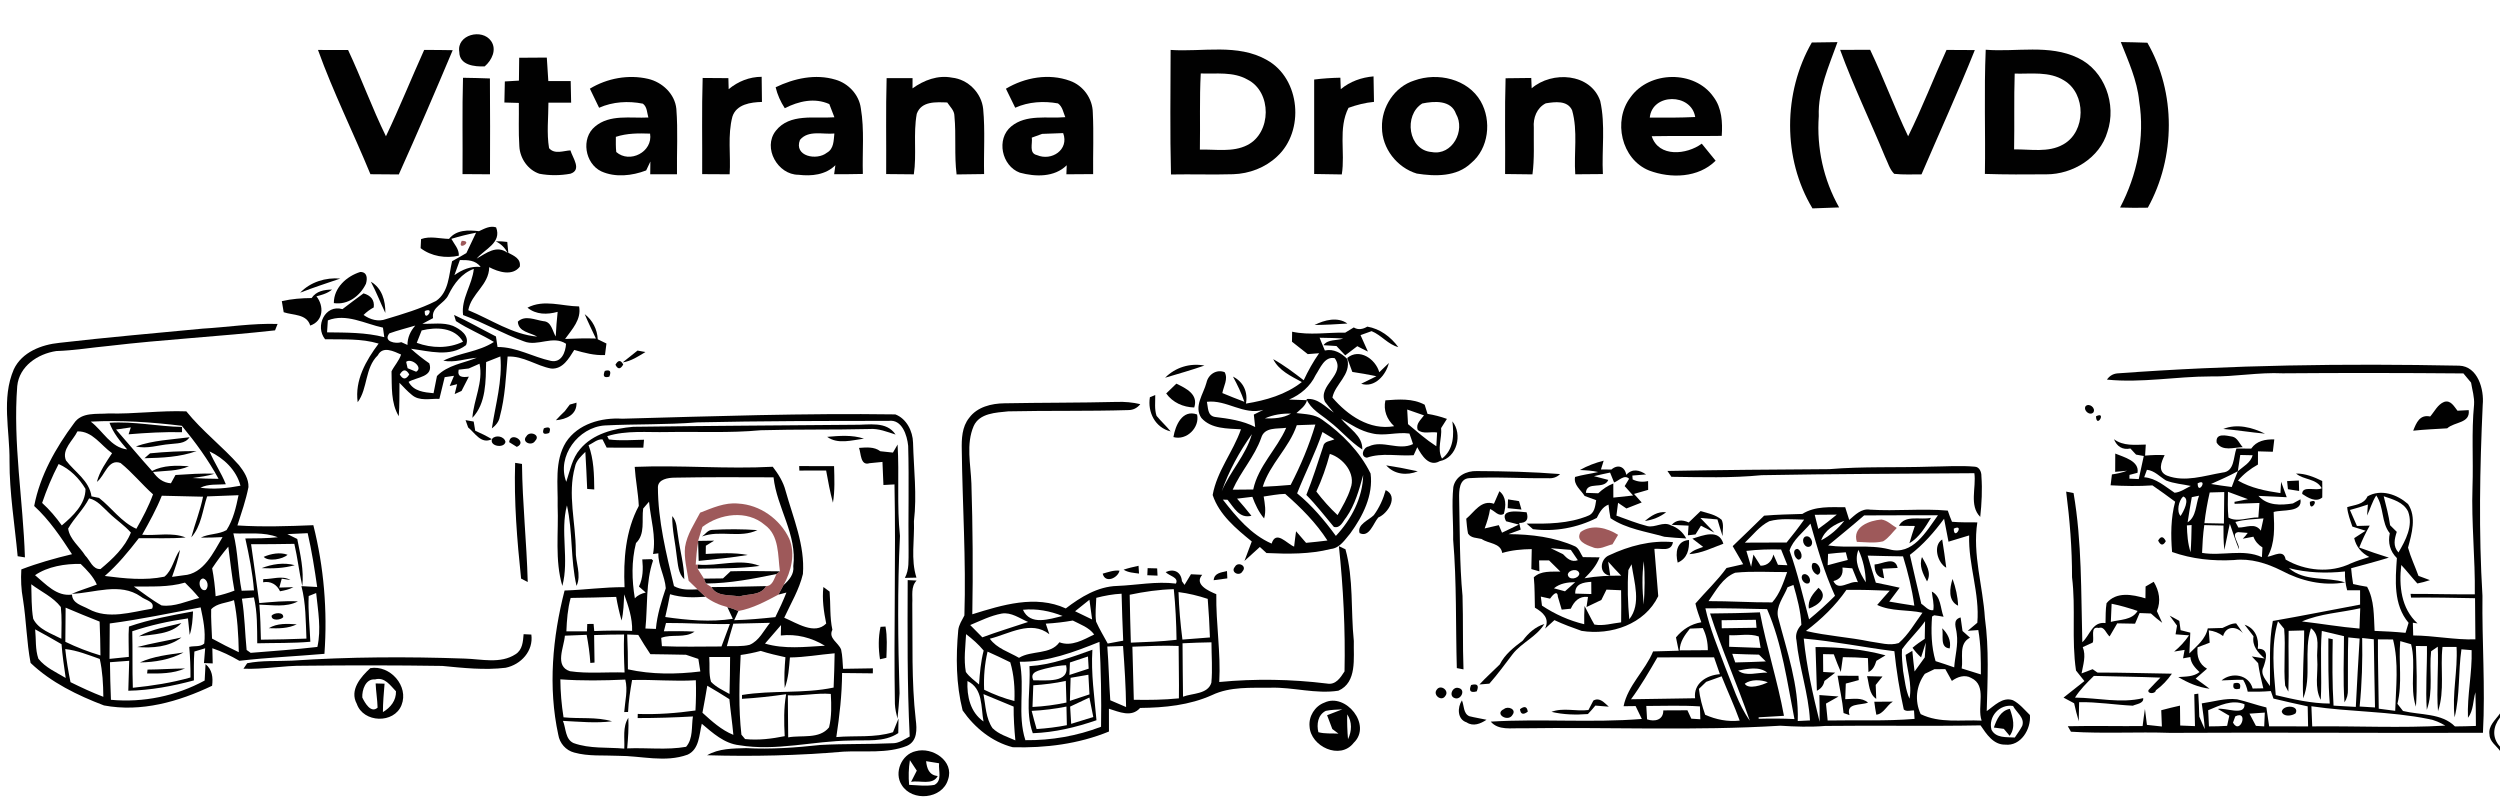 <?xml version="1.0" encoding="UTF-8" ?>
<!DOCTYPE svg PUBLIC "-//W3C//DTD SVG 1.1//EN" "http://www.w3.org/Graphics/SVG/1.1/DTD/svg11.dtd">
<svg width="667pt" height="215pt" viewBox="0 0 667 215" version="1.1" xmlns="http://www.w3.org/2000/svg">
<g id="#010101fe">
<path fill="#010101" opacity="1.00" d=" M 122.54 13.86 C 121.77 9.25 128.64 7.50 131.03 10.96 C 132.61 13.24 131.21 16.09 129.32 17.71 C 126.60 17.83 122.57 17.40 122.54 13.86 Z" />
<path fill="#010101" opacity="1.00" d=" M 483.39 11.34 C 485.66 11.29 487.95 11.26 490.24 11.24 C 487.96 17.64 485.01 24.02 485.25 30.98 C 484.65 39.44 486.50 47.95 490.68 55.34 C 488.30 55.43 485.94 55.51 483.57 55.60 C 475.57 42.34 475.71 24.71 483.39 11.34 Z" />
<path fill="#010101" opacity="1.00" d=" M 565.83 11.22 C 568.19 11.26 570.56 11.31 572.92 11.40 C 580.60 24.72 580.46 42.01 573.04 55.41 C 570.56 55.47 568.10 55.45 565.64 55.37 C 570.18 46.72 572.30 36.68 570.73 26.97 C 570.19 21.43 567.85 16.33 565.83 11.22 Z" />
<path fill="#010101" opacity="1.00" d=" M 84.84 13.33 C 87.51 13.32 90.19 13.32 92.87 13.34 C 96.44 20.92 99.27 28.83 102.97 36.36 C 106.58 28.77 109.72 20.97 113.17 13.32 C 115.70 13.32 118.24 13.34 120.78 13.39 C 116.11 24.50 111.34 35.56 106.40 46.54 C 103.88 46.51 101.35 46.50 98.83 46.48 C 94.27 35.39 88.91 24.62 84.84 13.33 Z" />
<path fill="#010101" opacity="1.00" d=" M 312.32 13.32 C 320.87 13.91 330.22 11.55 338.04 16.03 C 346.97 21.01 348.13 34.98 340.71 41.77 C 337.57 44.73 333.30 46.35 329.01 46.48 C 323.48 46.65 317.95 46.44 312.42 46.55 C 312.13 35.47 312.30 24.39 312.32 13.32 M 320.36 19.60 C 320.00 26.37 320.25 33.15 320.13 39.92 C 324.32 39.79 328.86 40.69 332.75 38.73 C 339.28 35.47 339.39 24.50 332.83 21.23 C 329.03 19.06 324.53 19.75 320.36 19.60 Z" />
<path fill="#010101" opacity="1.00" d=" M 490.95 13.31 C 493.62 13.31 496.28 13.31 498.95 13.28 C 502.58 20.87 505.47 28.78 509.09 36.36 C 512.83 28.83 515.83 20.97 519.33 13.32 C 521.84 13.32 524.36 13.33 526.88 13.36 C 522.41 24.52 517.40 35.46 512.66 46.52 C 510.23 46.51 507.79 46.65 505.37 46.38 C 504.14 45.16 503.69 43.37 502.94 41.85 C 499.00 32.31 494.50 23.00 490.95 13.31 Z" />
<path fill="#010101" opacity="1.00" d=" M 529.79 13.27 C 537.96 13.92 546.72 11.77 554.38 15.44 C 561.54 18.81 564.76 27.87 562.25 35.21 C 560.23 42.13 552.99 46.52 546.00 46.51 C 540.52 46.56 535.04 46.58 529.57 46.40 C 529.75 35.36 529.32 24.31 529.79 13.27 M 537.52 19.64 C 537.30 26.38 537.49 33.12 537.36 39.86 C 541.70 39.78 546.49 40.80 550.46 38.54 C 556.58 35.15 556.66 24.99 550.66 21.44 C 546.73 18.98 541.91 19.76 537.52 19.64 Z" />
<path fill="#010101" opacity="1.00" d=" M 138.52 15.41 C 140.97 15.40 143.43 15.38 145.89 15.36 C 146.04 17.45 146.18 19.53 146.29 21.62 C 148.28 21.62 150.27 21.63 152.26 21.63 C 152.30 23.55 152.34 25.47 152.38 27.39 C 150.36 27.40 148.34 27.41 146.32 27.40 C 146.32 31.44 145.82 35.52 146.49 39.53 C 147.97 41.25 150.29 40.23 152.19 40.12 C 152.77 42.12 155.32 45.33 152.18 46.35 C 149.46 46.85 146.64 46.87 143.92 46.36 C 140.83 45.34 138.71 42.22 138.56 39.02 C 138.30 35.17 138.48 31.31 138.43 27.46 C 137.15 27.42 135.86 27.38 134.57 27.35 C 134.61 25.47 134.65 23.60 134.69 21.73 C 135.94 21.65 137.20 21.58 138.45 21.51 C 138.47 19.48 138.49 17.44 138.52 15.41 Z" />
<path fill="#010101" opacity="1.00" d=" M 123.53 20.75 C 125.92 20.79 128.32 20.84 130.71 20.93 C 130.77 29.45 130.77 37.98 130.73 46.50 C 128.28 46.50 125.84 46.49 123.40 46.45 C 123.48 37.89 123.28 29.32 123.53 20.75 Z" />
<path fill="#010101" opacity="1.00" d=" M 157.38 23.66 C 161.99 20.87 167.65 19.82 172.92 21.04 C 176.70 21.92 180.06 25.06 180.45 29.04 C 180.90 34.84 180.54 40.67 180.62 46.49 C 178.24 46.49 175.86 46.49 173.48 46.49 C 173.49 45.64 173.51 43.94 173.52 43.10 C 173.14 43.89 172.77 44.68 172.40 45.47 C 168.64 46.91 164.16 47.41 160.43 45.72 C 156.05 43.64 154.94 36.88 158.76 33.76 C 162.70 30.43 168.24 31.60 172.98 31.35 C 172.61 30.09 172.68 28.52 171.52 27.66 C 167.63 26.88 163.49 27.13 159.84 28.75 C 159.02 27.05 158.20 25.36 157.38 23.66 M 164.31 36.51 C 164.31 37.86 164.26 39.22 164.42 40.56 C 168.01 43.72 174.24 40.52 173.44 35.65 C 170.37 35.54 167.26 35.53 164.31 36.51 Z" />
<path fill="#010101" opacity="1.00" d=" M 187.47 20.80 C 189.75 20.82 192.04 20.83 194.33 20.85 C 194.35 21.59 194.39 23.05 194.41 23.79 C 196.91 21.72 199.94 20.50 203.21 20.49 C 203.24 22.72 203.26 24.96 203.29 27.20 C 200.31 27.27 196.48 27.81 195.41 31.10 C 194.08 36.11 195.00 41.37 194.67 46.50 C 192.22 46.49 189.78 46.49 187.34 46.46 C 187.40 37.90 187.20 29.35 187.47 20.80 Z" />
<path fill="#010101" opacity="1.00" d=" M 206.94 23.28 C 211.85 20.91 217.57 19.64 222.92 21.26 C 226.37 22.25 229.20 25.28 229.67 28.88 C 230.66 34.67 230.03 40.57 230.21 46.41 C 227.65 46.47 225.10 46.49 222.55 46.47 C 222.63 45.87 222.79 44.68 222.88 44.08 C 220.26 46.67 216.53 47.05 213.03 46.63 C 207.51 46.64 203.42 39.46 206.97 34.91 C 210.70 30.15 217.38 31.68 222.62 31.29 C 222.16 30.12 221.70 28.95 221.26 27.77 C 217.31 26.00 213.08 26.99 209.38 28.87 C 208.26 27.15 207.41 25.28 206.94 23.28 M 213.43 37.33 C 211.73 41.71 217.92 42.92 220.61 40.75 C 222.50 39.71 222.41 37.47 222.61 35.62 C 219.58 35.92 215.65 34.63 213.43 37.33 Z" />
<path fill="#010101" opacity="1.00" d=" M 236.55 20.84 C 238.86 20.84 241.16 20.84 243.47 20.84 C 243.47 21.53 243.46 22.90 243.46 23.58 C 246.49 21.39 250.23 19.97 254.02 20.72 C 258.29 21.17 261.87 24.80 262.31 29.07 C 262.86 34.84 262.42 40.65 262.56 46.44 C 260.11 46.49 257.66 46.52 255.22 46.54 C 254.57 41.36 255.14 36.13 254.64 30.94 C 254.64 29.48 253.46 28.47 252.72 27.34 C 249.75 27.24 245.82 26.93 244.59 30.37 C 243.62 35.69 244.61 41.16 243.81 46.51 C 241.35 46.50 238.89 46.48 236.43 46.44 C 236.49 37.91 236.31 29.37 236.55 20.84 Z" />
<path fill="#010101" opacity="1.00" d=" M 268.38 23.67 C 273.44 20.64 279.84 19.51 285.46 21.56 C 289.00 22.81 291.52 26.31 291.56 30.07 C 291.83 35.52 291.59 40.99 291.65 46.45 C 289.26 46.48 286.89 46.49 284.51 46.50 C 284.53 45.90 284.58 44.69 284.60 44.09 C 281.31 47.34 276.25 47.20 272.09 46.07 C 267.24 44.27 265.73 37.08 269.78 33.74 C 273.81 30.40 279.42 31.68 284.22 31.26 C 283.68 29.99 283.48 28.44 282.27 27.59 C 278.46 26.90 274.43 27.14 270.86 28.74 C 270.03 27.05 269.21 25.36 268.38 23.67 M 275.28 36.72 C 275.53 38.33 274.45 40.89 276.66 41.38 C 280.56 43.07 285.31 39.93 283.65 35.51 C 281.78 35.59 279.91 35.65 278.04 35.72 C 277.35 35.97 275.97 36.47 275.28 36.72 Z" />
<path fill="#010101" opacity="1.00" d=" M 350.62 21.22 C 352.94 20.92 355.27 20.78 357.61 20.73 C 357.64 21.50 357.69 23.02 357.72 23.79 C 360.21 21.73 363.25 20.65 366.46 20.38 C 366.51 22.65 366.55 24.91 366.58 27.18 C 364.25 27.39 361.98 27.98 359.78 28.77 C 356.97 34.29 358.95 40.65 357.99 46.54 C 355.53 46.52 353.07 46.48 350.62 46.42 C 350.62 38.02 350.64 29.62 350.62 21.22 Z" />
<path fill="#010101" opacity="1.00" d=" M 377.33 21.48 C 383.55 19.22 391.61 21.04 395.05 27.03 C 398.02 32.21 397.21 39.61 392.49 43.51 C 388.65 47.20 382.90 47.09 378.00 46.31 C 372.72 44.72 368.72 39.59 368.71 34.03 C 368.54 28.58 372.06 23.14 377.33 21.48 M 379.46 27.61 C 374.44 30.69 375.67 40.11 382.01 40.57 C 387.47 41.58 391.04 34.81 388.46 30.38 C 387.16 26.62 382.60 26.97 379.46 27.61 Z" />
<path fill="#010101" opacity="1.00" d=" M 401.69 20.88 C 403.97 20.85 406.25 20.83 408.54 20.80 C 408.56 21.49 408.62 22.87 408.65 23.56 C 414.07 18.87 424.36 19.48 426.94 26.94 C 428.37 33.31 427.32 39.96 427.65 46.44 C 425.19 46.48 422.73 46.50 420.28 46.50 C 419.88 40.83 421.01 34.96 419.44 29.43 C 418.20 26.70 414.80 27.18 412.40 27.57 C 410.00 28.79 409.01 31.48 409.22 34.04 C 409.16 38.20 409.42 42.38 408.86 46.52 C 406.42 46.50 403.99 46.48 401.56 46.43 C 401.64 37.92 401.42 29.39 401.69 20.88 Z" />
<path fill="#010101" opacity="1.00" d=" M 435.02 25.96 C 440.04 18.86 452.13 18.65 457.15 25.84 C 459.41 28.82 459.60 32.66 459.36 36.25 C 453.13 36.35 446.90 36.22 440.68 36.34 C 442.54 42.09 450.07 41.27 454.03 38.33 C 455.27 39.83 456.51 41.35 457.73 42.88 C 453.12 47.47 445.76 47.67 440.00 45.50 C 432.54 42.52 430.27 32.16 435.02 25.96 M 440.16 31.37 C 444.20 31.41 448.24 31.41 452.28 31.22 C 451.24 24.80 440.81 24.82 440.16 31.37 Z" />
<path fill="#010101" opacity="1.00" d=" M 119.80 63.74 C 121.74 61.27 124.95 61.35 127.79 61.68 C 129.22 61.03 130.71 60.13 132.36 60.66 C 133.94 64.78 129.32 66.45 127.17 69.00 C 129.74 67.54 132.49 65.27 135.41 67.46 C 134.72 66.09 133.67 65.07 132.27 64.39 C 133.30 64.35 134.32 64.40 135.34 64.55 C 135.41 65.27 135.55 66.71 135.62 67.44 C 137.14 68.27 139.03 69.00 138.68 71.15 C 136.70 73.75 132.95 72.56 130.52 71.28 C 130.48 76.04 125.69 78.36 124.94 82.76 C 131.00 85.24 136.66 89.21 143.33 89.81 C 141.44 88.69 138.31 88.59 138.16 85.82 C 140.09 83.98 142.75 85.36 144.99 85.69 C 147.16 85.82 147.35 88.31 148.27 89.78 C 148.38 87.58 148.54 85.39 148.78 83.20 C 145.99 83.97 143.06 83.99 140.73 82.09 C 145.12 79.79 149.88 81.70 154.51 81.76 C 155.15 85.25 152.64 87.83 150.77 90.43 C 153.51 90.30 156.25 90.24 158.99 90.32 C 157.98 88.16 156.92 86.02 156.00 83.81 C 158.11 85.44 159.34 87.85 159.48 90.52 C 160.06 90.80 161.22 91.36 161.80 91.65 C 161.67 92.67 161.54 93.70 161.41 94.73 C 158.59 94.87 155.89 94.14 153.21 93.36 C 151.79 95.60 150.16 98.57 147.05 98.33 C 143.07 97.60 139.63 94.91 135.43 95.13 C 134.99 100.49 134.76 105.94 133.35 111.17 C 133.14 112.50 132.27 113.50 131.23 114.29 C 132.19 107.92 134.09 101.63 133.50 95.10 C 132.23 95.59 130.97 96.09 129.70 96.60 C 129.59 101.64 129.74 107.58 126.03 111.48 C 126.38 106.62 128.98 101.99 127.94 97.04 C 126.98 97.45 126.02 97.88 125.07 98.31 C 124.40 98.39 123.04 98.55 122.37 98.63 C 121.93 100.71 123.48 100.71 125.09 100.49 C 124.43 101.76 123.78 103.03 123.14 104.30 C 122.68 104.51 121.77 104.93 121.31 105.14 C 121.47 104.48 121.80 103.16 121.96 102.50 C 121.46 102.62 120.47 102.87 119.98 102.99 C 120.36 102.08 120.75 101.17 121.13 100.26 C 120.51 100.36 119.27 100.54 118.64 100.63 C 118.18 102.56 117.69 104.48 117.23 106.41 C 114.76 106.31 111.87 107.14 109.83 105.31 C 108.65 104.36 107.64 103.22 106.58 102.14 C 106.54 105.11 106.62 108.08 106.39 111.04 C 104.23 107.45 104.58 103.11 104.46 99.07 C 105.22 97.54 106.47 96.26 107.01 94.59 C 105.10 93.75 102.12 92.20 100.81 94.79 C 97.29 98.19 98.17 103.62 95.43 107.31 C 94.62 101.44 97.64 96.17 101.02 91.67 C 96.37 90.27 91.51 90.61 86.73 90.51 C 83.95 87.05 86.73 81.12 91.37 82.48 C 93.21 81.04 95.11 79.67 96.99 78.27 C 98.87 78.81 99.99 80.01 99.71 82.02 C 98.71 82.56 97.80 83.23 97.00 84.03 C 98.72 85.26 100.92 85.92 102.98 85.14 C 107.51 83.77 112.11 82.44 116.34 80.29 C 119.78 77.92 119.73 73.35 120.62 69.69 C 121.90 69.00 123.16 68.25 124.43 67.52 C 125.28 65.70 126.15 63.89 127.02 62.08 C 124.79 62.51 122.58 63.06 120.42 63.72 C 121.18 65.15 122.53 66.47 122.41 68.22 C 118.95 69.00 115.08 68.40 112.22 66.21 C 112.25 65.61 112.31 64.40 112.34 63.79 C 114.74 62.91 117.32 63.68 119.80 63.74 M 122.69 69.39 C 122.21 70.73 121.72 72.07 121.24 73.41 C 123.31 71.93 125.63 70.96 128.23 71.22 C 126.88 69.38 124.73 69.35 122.69 69.39 M 119.65 78.65 C 118.61 81.05 115.02 81.85 115.54 84.88 C 114.59 85.38 113.64 85.88 112.69 86.39 C 115.40 86.47 118.25 85.95 120.84 86.94 C 122.82 87.82 125.38 89.55 124.34 92.08 C 120.03 95.37 114.50 93.67 109.64 93.05 C 111.18 94.46 112.82 95.75 114.54 96.94 C 115.76 100.59 111.23 100.57 109.01 101.88 C 110.35 104.41 113.14 104.67 115.67 104.91 C 115.99 103.39 116.30 101.86 116.58 100.33 C 119.41 97.38 123.60 96.93 127.21 95.45 C 124.22 95.68 121.29 96.84 118.27 96.23 C 122.60 94.10 127.66 93.91 131.78 91.23 C 128.49 89.23 124.86 87.79 121.64 85.66 C 121.52 85.25 121.27 84.43 121.14 84.02 C 124.95 85.76 128.58 87.87 132.32 89.77 C 132.46 90.71 132.60 91.64 132.74 92.58 C 137.81 92.56 142.19 95.26 147.00 96.29 C 149.81 96.85 150.89 93.96 151.02 91.72 C 147.47 89.36 143.49 92.54 139.80 91.08 C 134.24 89.08 129.10 86.08 123.55 84.06 C 122.98 79.70 126.00 76.00 126.41 71.74 C 123.17 72.89 121.11 75.69 119.65 78.65 M 113.33 82.98 C 113.13 86.37 116.39 81.71 113.33 82.98 M 87.47 85.48 C 87.40 86.54 87.33 87.60 87.26 88.67 C 92.37 88.74 97.53 88.67 102.53 89.96 C 102.44 89.32 102.26 88.05 102.17 87.41 C 97.37 86.40 92.36 83.51 87.47 85.48 M 103.89 88.94 C 102.12 91.13 105.59 91.81 107.07 91.29 C 107.48 91.48 108.30 91.85 108.71 92.03 C 108.71 90.06 109.51 88.32 110.80 86.86 C 108.50 87.56 106.15 88.12 103.89 88.94 M 112.50 88.16 C 112.18 88.99 111.52 90.64 111.19 91.47 C 115.21 92.94 119.63 93.03 123.54 91.17 C 121.28 87.31 116.38 87.21 112.50 88.16 M 108.36 96.54 C 108.45 96.97 108.65 97.82 108.75 98.24 C 109.32 98.48 110.46 98.94 111.03 99.18 C 113.02 98.07 109.75 95.42 108.36 96.54 M 106.66 99.92 C 107.49 101.33 108.33 101.32 109.19 99.90 C 108.36 98.45 107.51 98.46 106.66 99.92 Z" />
<path fill="#010101" opacity="1.00" d=" M 89.07 80.87 C 89.04 76.78 92.47 73.70 96.12 72.56 C 98.03 72.56 98.05 74.32 97.63 75.72 C 96.07 78.95 92.83 81.42 89.07 80.87 Z" />
<path fill="#010101" opacity="1.00" d=" M 80.08 78.09 C 82.83 75.23 86.88 73.98 90.79 74.32 C 87.21 75.55 83.60 76.71 80.08 78.09 Z" />
<path fill="#010101" opacity="1.00" d=" M 98.94 75.16 C 101.91 76.85 102.86 80.28 102.81 83.49 C 101.47 80.74 100.40 77.86 98.94 75.16 Z" />
<path fill="#010101" opacity="1.00" d=" M 83.14 79.52 C 84.37 77.66 86.51 77.28 88.59 77.26 C 87.40 78.27 85.89 78.67 84.43 79.06 C 86.49 81.66 86.33 85.64 82.77 86.86 C 81.82 83.71 78.20 84.16 75.69 83.30 C 75.52 82.32 75.36 81.34 75.19 80.35 C 77.80 79.74 80.47 79.54 83.14 79.52 Z" />
<path fill="#010101" opacity="1.00" d=" M 350.73 86.71 C 353.34 85.36 356.91 84.45 359.48 86.32 C 356.57 86.52 353.65 86.68 350.73 86.71 Z" />
<path fill="#010101" opacity="1.00" d=" M 54.05 87.68 C 60.72 87.30 67.35 86.21 74.06 86.43 L 73.38 88.14 C 58.63 89.78 43.79 90.55 29.05 92.29 C 24.36 92.73 19.71 93.52 15.00 93.66 C 10.08 94.40 5.14 97.68 4.60 102.99 C 3.42 118.27 6.17 133.47 6.65 148.71 C 6.17 148.63 5.20 148.48 4.71 148.40 C 3.93 139.93 2.51 131.50 2.54 122.97 C 2.62 114.83 0.33 106.30 3.69 98.52 C 5.88 93.92 11.07 91.95 15.84 91.47 C 28.56 90.00 41.31 88.90 54.05 87.68 Z" />
<path fill="#010101" opacity="1.00" d=" M 361.19 87.36 C 362.38 88.13 363.71 87.80 364.80 87.14 C 368.22 87.73 371.04 89.87 373.07 92.61 C 370.33 91.91 368.54 89.40 365.94 88.35 C 365.21 88.62 363.73 89.14 362.99 89.41 C 363.61 90.88 364.33 92.33 364.96 93.80 C 364.00 93.35 363.06 92.86 362.13 92.36 C 361.06 93.18 359.98 94.00 358.91 94.81 C 358.13 93.98 357.34 93.15 356.57 92.32 C 355.71 92.26 353.98 92.16 353.11 92.10 C 354.29 90.44 356.66 90.93 358.38 90.33 C 356.28 90.17 354.17 90.15 352.07 90.11 C 352.51 91.25 353.00 92.37 353.47 93.51 C 355.84 92.99 357.85 94.18 359.47 95.80 C 360.52 100.03 356.19 102.45 355.49 106.07 C 359.54 110.79 365.41 114.88 371.96 113.71 C 370.01 111.89 369.05 109.47 369.62 106.81 C 373.13 106.55 376.87 106.23 380.10 107.98 C 380.29 108.59 380.67 109.81 380.86 110.42 C 382.62 110.70 384.36 111.15 386.04 111.76 C 385.52 112.58 385.00 113.40 384.49 114.21 C 384.77 116.96 383.33 119.75 384.73 122.36 C 387.89 119.90 387.95 116.02 387.49 112.42 C 390.28 115.81 388.75 122.15 384.13 123.03 C 381.26 124.70 379.27 121.47 378.13 119.32 C 377.80 120.03 377.48 120.74 377.16 121.45 C 372.99 121.76 368.71 120.71 364.68 122.11 C 362.83 121.89 363.66 119.34 365.17 119.11 C 368.90 117.31 373.17 120.34 376.99 118.48 C 376.70 117.53 376.38 116.59 376.03 115.67 C 372.71 115.19 369.35 116.44 366.05 115.62 C 363.02 115.01 360.40 113.27 357.79 111.71 C 359.84 114.29 363.59 116.19 363.46 119.92 C 360.17 117.83 357.72 114.73 354.62 112.40 C 352.46 110.58 349.71 109.22 348.57 106.46 C 351.56 106.14 353.60 108.55 355.86 110.07 C 355.03 109.14 354.24 108.19 353.50 107.20 C 351.49 102.74 359.23 99.93 356.11 95.57 C 353.38 94.98 352.23 98.26 351.01 100.07 C 349.58 103.10 346.97 105.30 343.92 106.60 C 345.52 106.63 347.10 106.69 348.71 106.77 C 348.31 108.30 346.98 109.20 345.89 110.21 C 348.24 110.52 350.81 110.48 352.79 111.99 C 358.07 115.71 362.81 120.50 365.67 126.33 C 366.43 132.11 363.60 137.71 360.29 142.26 C 358.85 143.95 357.50 146.23 355.06 146.47 C 349.46 147.89 343.63 147.82 337.90 147.55 C 337.45 147.15 336.57 146.33 336.13 145.93 C 335.10 146.86 333.05 148.72 332.02 149.66 C 332.51 148.36 333.48 145.76 333.97 144.46 C 329.80 141.06 325.29 137.34 323.54 132.07 C 324.67 125.69 328.99 120.56 331.09 114.54 C 327.47 114.31 323.15 114.47 320.53 111.51 C 318.44 108.48 321.09 105.12 321.89 102.09 C 322.36 99.90 324.57 98.43 326.74 99.30 C 327.73 101.11 326.44 103.04 326.12 104.87 C 328.06 105.68 330.02 106.46 332.00 107.20 C 331.21 104.86 330.13 102.65 328.96 100.48 C 331.76 101.87 332.98 104.61 332.42 107.68 C 337.71 106.82 343.06 105.30 347.33 101.93 C 344.46 100.36 341.23 98.90 339.69 95.82 C 342.57 97.43 345.21 99.44 347.83 101.45 C 349.00 98.94 350.35 96.51 351.94 94.24 C 351.18 94.30 349.67 94.42 348.91 94.48 C 347.51 93.37 346.11 92.27 344.70 91.17 C 344.71 90.28 344.72 89.39 344.74 88.50 C 349.46 89.52 354.15 88.66 358.91 88.75 C 359.48 88.40 360.62 87.71 361.19 87.36 M 322.00 107.20 C 322.35 108.73 322.10 110.88 324.13 111.24 C 327.81 111.69 331.53 112.20 334.88 113.93 C 334.79 113.10 334.61 111.44 334.52 110.61 C 335.36 110.18 336.21 109.76 337.06 109.35 C 331.72 110.84 327.29 106.58 322.00 107.20 M 337.46 111.63 C 339.85 111.69 342.32 111.59 344.45 110.35 C 342.05 110.28 339.65 110.65 337.46 111.63 M 375.44 109.26 C 375.49 110.23 375.60 112.18 375.66 113.16 C 378.11 115.20 380.51 117.32 383.21 119.06 C 383.28 117.83 383.35 116.61 383.42 115.39 C 381.75 115.09 379.64 115.92 378.26 114.70 C 377.64 113.09 379.11 111.98 379.92 110.82 C 378.43 110.31 376.92 109.78 375.44 109.26 M 345.98 113.44 C 343.96 119.47 338.80 123.77 336.90 129.87 C 339.39 129.77 341.87 129.59 344.35 129.37 C 347.03 124.22 349.28 118.84 350.94 113.27 C 349.28 113.31 347.63 113.37 345.98 113.44 M 336.49 116.82 C 334.72 121.86 331.01 125.82 328.88 130.65 C 330.70 130.65 332.53 130.63 334.36 130.60 C 335.71 124.31 340.65 119.88 343.16 114.14 C 340.79 114.48 337.36 113.86 336.49 116.82 M 352.83 115.26 C 350.95 120.87 348.24 126.13 346.07 131.62 C 350.05 134.89 353.38 138.83 356.41 142.98 C 360.53 138.58 363.56 132.84 363.70 126.71 C 362.63 130.63 361.54 134.64 359.19 138.02 C 358.30 139.06 357.63 141.06 355.88 140.58 C 353.46 137.71 351.18 134.72 348.53 132.05 C 350.23 127.78 351.61 123.41 353.05 119.05 C 353.28 117.65 354.99 117.73 356.02 117.20 C 354.94 116.57 353.88 115.92 352.83 115.26 M 325.94 131.12 C 328.16 125.76 332.41 121.47 334.00 115.83 C 330.66 120.54 327.84 125.66 325.94 131.12 M 354.80 121.10 C 353.88 124.55 352.70 127.91 351.20 131.15 C 352.92 133.39 354.79 135.51 356.86 137.43 C 358.16 135.13 359.56 132.83 360.33 130.28 C 361.82 126.40 358.41 122.21 354.80 121.10 M 337.15 132.47 C 337.46 134.41 337.84 136.39 337.26 138.32 C 335.83 136.62 334.89 134.61 334.13 132.55 C 332.76 132.71 331.40 132.87 330.05 133.04 C 331.36 134.53 332.65 136.04 333.88 137.61 C 330.64 138.44 329.20 135.37 327.50 133.34 C 327.19 133.33 326.57 133.31 326.26 133.30 C 329.86 137.92 333.76 142.63 339.27 145.03 C 340.46 141.32 343.30 145.06 345.27 145.84 C 345.43 144.47 345.59 143.10 345.79 141.74 C 346.68 142.76 347.57 143.79 348.46 144.83 C 350.36 144.65 352.26 144.45 354.16 144.21 C 351.12 139.48 347.10 135.45 342.89 131.77 C 340.95 131.80 339.05 132.22 337.15 132.47 Z" />
<path fill="#010101" opacity="1.00" d=" M 170.09 93.53 C 170.78 93.66 171.49 93.79 172.19 93.93 C 170.28 95.07 168.38 96.37 166.13 96.69 C 167.44 95.63 168.78 94.60 170.09 93.53 Z" />
<path fill="#010101" opacity="1.00" d=" M 359.43 95.51 C 362.70 92.78 367.00 95.82 367.99 99.31 C 368.63 98.69 369.91 97.46 370.55 96.85 C 369.78 100.05 366.78 103.56 363.16 102.39 C 364.50 101.70 365.86 101.03 367.23 100.38 C 365.09 99.94 362.95 99.54 360.80 99.23 C 360.34 97.99 359.88 96.74 359.43 95.51 Z" />
<path fill="#010101" opacity="1.00" d=" M 164.20 97.32 C 164.92 96.02 165.61 95.99 166.28 97.25 C 165.54 98.57 164.84 98.59 164.20 97.32 Z" />
<path fill="#010101" opacity="1.00" d=" M 310.85 100.78 C 313.59 98.01 317.49 96.81 321.34 97.53 C 317.89 98.74 314.35 99.73 310.85 100.78 Z" />
<path fill="#010101" opacity="1.00" d=" M 564.91 99.62 C 595.25 97.37 625.71 96.95 656.13 97.56 C 661.08 97.74 662.80 103.89 662.39 108.01 C 661.61 124.98 661.30 142.01 662.32 158.97 C 662.17 171.15 663.11 183.35 662.45 195.51 C 634.64 195.61 606.83 195.37 579.02 195.53 C 570.19 195.22 561.33 195.78 552.53 195.22 L 551.69 193.76 C 558.34 193.61 564.99 193.77 571.65 193.72 C 571.83 192.19 572.04 190.67 572.27 189.15 C 572.47 190.56 572.65 191.98 572.80 193.40 C 574.12 193.55 575.45 193.69 576.79 193.83 C 576.73 192.38 576.67 190.94 576.62 189.49 C 578.27 189.04 579.94 188.64 581.62 188.26 C 581.64 190.03 581.65 191.80 581.68 193.57 C 582.66 193.61 584.63 193.69 585.62 193.73 C 585.54 190.89 585.49 188.05 585.43 185.22 C 585.70 185.18 586.23 185.11 586.50 185.07 C 586.62 187.10 586.72 189.14 586.77 191.18 C 587.23 192.31 587.72 193.42 588.23 194.52 C 588.10 192.22 587.74 189.94 587.43 187.66 C 590.55 187.22 593.67 186.21 596.85 186.57 C 599.49 187.18 602.03 188.12 604.67 188.75 C 604.92 190.43 605.17 192.11 605.41 193.79 C 608.87 193.77 612.33 193.79 615.80 193.81 C 615.75 192.02 615.71 190.24 615.69 188.46 C 612.64 187.80 609.59 187.12 606.56 186.38 C 606.39 185.88 606.03 184.88 605.86 184.37 C 603.80 184.55 601.74 184.58 599.69 184.54 C 599.47 183.40 599.06 182.34 598.47 181.38 C 596.54 181.30 594.62 181.51 592.70 181.54 C 595.47 179.22 599.99 179.96 601.01 183.70 C 601.72 183.68 603.14 183.65 603.85 183.64 C 603.30 181.42 602.78 179.19 602.47 176.93 C 602.05 176.48 601.20 175.58 600.78 175.13 C 601.63 175.27 603.35 175.55 604.21 175.69 C 602.40 174.12 600.80 172.33 601.24 169.75 C 600.43 168.73 599.63 167.71 598.86 166.67 C 601.67 167.60 602.76 170.30 602.38 173.09 C 605.55 172.99 604.54 176.06 603.90 177.95 C 602.88 179.92 604.67 181.52 605.62 183.04 C 605.73 177.25 605.29 171.40 606.39 165.67 C 614.17 164.32 621.91 162.75 629.67 161.31 C 629.67 160.36 629.67 158.44 629.67 157.48 C 628.81 157.48 627.08 157.48 626.22 157.48 C 625.77 155.84 625.58 154.16 625.64 152.47 C 620.63 153.01 615.56 152.84 610.67 151.57 C 614.91 155.27 620.79 153.82 625.68 155.38 C 619.81 156.41 613.89 155.00 608.71 152.24 C 604.77 150.27 600.46 148.91 596.01 149.42 C 590.43 149.74 584.80 149.15 579.51 147.27 C 579.14 142.79 579.16 138.23 580.33 133.85 C 578.33 132.36 576.32 130.91 574.27 129.50 C 570.55 129.76 566.82 129.68 563.11 129.48 C 563.20 128.75 563.37 127.31 563.46 126.58 C 564.82 126.38 566.20 126.11 567.49 125.59 C 566.70 125.67 565.12 125.81 564.33 125.89 C 564.34 124.26 564.33 122.63 564.35 121.01 C 566.64 121.97 570.85 122.99 570.29 126.14 C 569.76 126.28 568.68 126.56 568.15 126.70 C 568.14 126.95 568.13 127.45 568.12 127.70 C 568.74 127.73 570.00 127.79 570.62 127.82 C 571.07 125.77 571.51 123.71 571.96 121.66 C 571.45 121.57 570.42 121.38 569.90 121.29 C 569.53 120.89 568.77 120.07 568.39 119.66 C 566.26 120.11 564.76 119.08 564.01 117.18 C 566.49 119.05 569.57 118.67 572.50 118.61 C 572.45 119.35 572.36 120.82 572.31 121.56 C 574.03 121.40 575.79 121.34 577.53 121.43 C 576.59 123.32 575.59 125.81 578.17 126.90 C 582.94 128.73 588.13 126.90 592.96 126.08 C 596.22 125.80 595.82 121.98 596.68 119.66 C 597.99 119.68 599.30 119.68 600.62 119.69 C 602.05 117.61 604.40 117.17 606.78 117.24 C 606.65 118.33 606.52 119.43 606.39 120.53 C 605.06 120.49 603.74 120.46 602.43 120.42 C 602.43 121.59 602.43 122.76 602.42 123.94 C 600.42 125.06 598.58 126.46 597.10 128.22 C 600.56 130.21 604.51 131.00 608.42 131.56 C 608.46 130.80 608.55 129.30 608.60 128.54 C 609.10 129.91 609.59 131.28 610.10 132.66 C 607.58 132.55 605.07 132.39 602.56 132.30 C 604.96 134.97 608.48 134.83 611.75 134.32 C 612.25 134.05 613.26 133.49 613.76 133.21 C 614.39 136.84 608.92 135.89 606.61 136.60 C 606.80 140.64 607.04 144.88 604.99 148.54 C 606.73 148.27 609.32 146.45 609.81 149.29 C 614.99 152.33 621.77 152.98 627.23 150.30 C 628.82 149.63 630.46 149.11 632.12 148.60 C 630.05 147.54 628.61 145.86 628.10 143.58 C 629.10 142.92 630.13 142.26 631.14 141.60 C 629.96 141.23 628.78 140.86 627.61 140.49 C 627.04 138.79 626.37 137.10 626.23 135.31 C 628.23 134.67 630.67 134.65 631.65 132.43 C 635.24 130.37 639.57 131.92 642.46 134.47 C 644.78 137.96 643.46 142.39 642.46 146.11 C 643.17 148.69 644.34 151.12 645.25 153.64 C 646.01 153.93 647.54 154.50 648.31 154.78 C 647.20 155.16 646.08 155.45 644.95 155.67 C 643.47 154.06 642.15 152.32 640.66 150.74 C 640.00 156.28 640.62 162.35 645.00 166.32 L 643.75 166.15 C 643.78 167.27 643.81 168.41 643.84 169.54 C 649.38 169.57 654.85 170.75 660.43 170.58 C 660.40 166.92 660.36 163.26 660.34 159.60 C 654.65 159.49 648.96 159.38 643.27 159.44 C 643.24 159.19 643.17 158.70 643.14 158.45 C 648.85 158.43 654.56 158.62 660.28 158.56 C 660.41 149.02 659.34 139.53 659.66 130.00 C 659.92 122.65 659.36 115.29 660.08 107.97 C 660.22 105.97 659.59 104.03 659.28 102.08 C 658.59 101.26 657.91 100.44 657.24 99.63 C 641.17 99.49 625.10 99.47 609.03 99.60 C 602.61 99.29 596.26 100.54 589.85 100.43 C 580.60 100.43 571.38 102.22 562.13 101.28 C 562.83 100.28 563.75 99.73 564.91 99.62 M 597.70 121.39 C 597.49 122.84 597.28 124.28 597.05 125.72 C 598.52 124.45 600.46 123.47 601.01 121.46 C 599.90 121.43 598.80 121.41 597.70 121.39 M 572.80 125.34 C 572.62 125.84 572.25 126.83 572.07 127.33 C 575.28 127.59 577.63 129.79 580.19 131.47 C 581.76 131.33 583.10 130.32 584.51 129.65 C 582.31 129.18 580.01 129.03 577.91 128.20 C 576.23 127.20 574.85 125.56 572.80 125.34 M 589.90 129.13 C 591.72 129.44 593.58 129.69 595.43 129.93 C 595.94 128.52 596.48 127.12 597.05 125.72 C 594.73 126.99 592.30 128.05 589.90 129.13 M 586.33 128.95 C 586.38 132.34 589.28 127.44 586.33 128.95 M 582.46 132.47 C 581.24 133.59 580.66 136.52 581.78 137.66 C 582.58 136.47 584.39 133.06 582.46 132.47 M 584.77 132.64 C 584.39 134.88 583.97 137.11 583.66 139.36 C 586.04 137.83 585.78 134.64 586.71 132.25 C 586.22 132.35 585.25 132.54 584.77 132.64 M 589.55 131.39 C 588.93 134.09 588.45 136.82 588.13 139.58 C 589.86 139.62 591.59 139.65 593.34 139.68 C 593.38 136.88 593.42 134.08 593.43 131.28 C 592.46 131.31 590.52 131.36 589.55 131.39 M 594.42 131.21 C 594.39 133.50 594.31 135.80 594.55 138.09 C 596.90 139.43 599.92 137.97 602.53 138.05 C 602.60 137.08 602.75 135.15 602.82 134.19 C 600.60 134.27 598.40 134.34 596.19 134.42 L 596.16 133.89 C 597.06 133.71 598.85 133.36 599.75 133.18 C 598.42 132.69 595.76 131.70 594.42 131.21 M 631.53 137.55 C 631.59 136.81 631.70 135.35 631.75 134.61 C 630.16 135.15 628.57 135.63 626.96 136.06 C 627.58 137.48 628.20 138.90 628.83 140.33 C 629.68 140.30 631.39 140.25 632.24 140.23 C 631.18 142.12 630.23 144.07 629.45 146.09 C 632.05 147.07 634.69 147.94 637.35 148.78 C 634.02 149.81 630.64 150.67 627.28 151.61 C 627.40 153.02 627.58 154.42 627.81 155.82 C 629.04 156.11 630.28 156.35 631.54 156.55 C 633.52 160.16 633.31 164.33 633.54 168.32 C 636.29 168.42 639.05 168.57 641.80 168.84 C 642.00 168.17 642.41 166.84 642.61 166.17 C 638.52 161.31 639.08 154.79 639.49 148.90 C 637.64 147.08 637.06 144.78 637.60 142.27 C 635.29 139.46 636.08 135.23 633.99 132.18 C 632.89 133.84 632.39 135.78 631.53 137.55 M 635.97 132.40 C 636.63 134.95 637.30 137.52 637.68 140.14 C 638.13 140.58 639.01 141.46 639.46 141.90 C 638.85 143.79 638.38 145.74 639.91 147.40 C 641.81 144.16 643.90 140.32 642.48 136.48 C 641.27 133.97 638.38 133.22 635.97 132.40 M 596.40 139.26 C 596.60 139.64 597.00 140.38 597.20 140.75 C 599.32 140.79 601.62 139.36 603.19 141.59 C 603.37 140.77 603.72 139.13 603.90 138.31 C 601.39 138.52 598.83 138.56 596.40 139.26 M 583.46 140.18 C 583.53 142.59 583.69 145.02 584.45 147.33 C 584.63 144.92 584.68 142.50 584.72 140.08 C 584.41 140.10 583.77 140.15 583.46 140.18 M 588.10 140.10 C 587.75 142.56 587.61 145.03 587.51 147.51 C 592.80 148.42 598.48 146.36 603.48 148.65 C 603.52 147.79 603.57 146.92 603.62 146.05 C 602.48 145.36 601.67 144.41 601.21 143.19 C 600.50 143.33 599.08 143.60 598.37 143.73 C 598.86 143.26 599.30 142.74 599.70 142.18 C 599.07 142.13 597.80 142.02 597.17 141.97 C 594.95 142.28 597.60 145.16 597.35 146.51 C 596.43 144.29 595.71 141.99 594.92 139.74 C 594.37 142.05 593.98 144.40 593.46 146.72 C 593.21 144.56 593.21 142.39 593.22 140.22 C 591.50 140.18 589.80 140.14 588.10 140.10 M 614.16 165.80 C 619.28 166.39 624.37 167.28 629.51 167.70 C 629.57 165.89 629.64 164.08 629.71 162.28 C 624.53 163.46 619.09 163.68 614.16 165.80 M 607.17 185.46 C 611.90 186.57 616.68 187.69 621.58 187.71 C 621.12 181.92 621.22 176.11 621.21 170.30 L 622.37 170.54 C 622.27 176.44 622.22 182.36 622.59 188.26 C 624.56 188.37 626.54 188.48 628.53 188.60 C 628.83 182.52 629.19 176.44 629.55 170.37 C 628.79 170.29 627.28 170.14 626.52 170.06 C 626.35 174.70 626.47 179.35 626.42 183.99 C 626.47 185.20 626.18 186.37 625.51 187.38 C 625.07 181.50 625.38 175.61 625.37 169.73 C 623.39 169.28 621.41 168.81 619.46 168.33 C 618.96 174.46 619.53 180.59 619.18 186.72 C 617.41 183.44 618.51 179.50 618.24 175.94 C 617.99 173.15 619.22 169.56 616.56 167.61 C 614.55 173.68 616.84 180.44 614.49 186.32 C 614.19 180.28 614.78 174.25 614.75 168.20 C 613.72 168.23 611.64 168.28 610.61 168.31 C 610.49 173.71 610.75 179.12 610.53 184.52 C 610.32 184.11 609.90 183.31 609.68 182.91 C 609.19 177.87 609.86 172.79 609.41 167.76 C 609.00 167.25 608.17 166.25 607.76 165.75 C 605.88 172.10 606.62 178.95 607.17 185.46 M 630.23 170.22 C 630.34 176.33 630.17 182.43 629.55 188.50 C 630.91 188.59 632.27 188.67 633.65 188.75 C 633.51 182.69 633.43 176.62 633.33 170.56 C 632.56 170.47 631.00 170.30 630.23 170.22 M 634.43 170.58 C 634.39 176.75 634.60 182.91 634.65 189.08 C 635.75 189.23 637.95 189.51 639.04 189.65 C 639.23 183.32 640.04 176.82 638.46 170.61 C 637.45 170.60 635.44 170.59 634.43 170.58 M 639.63 187.77 C 640.11 188.42 640.61 189.06 641.12 189.69 C 645.70 190.81 651.46 190.23 654.98 193.81 C 656.83 193.80 658.70 193.75 660.57 193.68 C 660.56 190.69 660.54 187.69 660.44 184.70 C 659.78 186.96 659.95 189.58 658.45 191.51 C 658.21 185.47 659.61 179.51 659.43 173.46 C 658.75 173.40 657.39 173.29 656.71 173.24 C 655.84 179.26 656.34 185.48 654.89 191.39 C 654.17 185.12 655.76 178.89 655.41 172.61 C 654.47 172.61 652.60 172.61 651.66 172.61 C 651.00 178.28 652.33 184.27 650.46 189.73 C 650.02 184.01 650.63 178.27 650.40 172.54 C 649.95 172.85 649.06 173.45 648.62 173.76 C 648.05 178.94 649.27 184.38 647.47 189.38 C 647.09 183.72 647.58 178.05 647.51 172.38 C 646.51 172.37 645.53 172.36 644.55 172.35 C 644.74 177.74 644.96 183.15 644.57 188.54 C 642.81 183.27 644.69 177.33 643.28 171.88 C 642.56 171.67 641.12 171.25 640.39 171.05 C 639.89 176.61 641.01 182.29 639.63 187.77 M 589.14 189.49 C 589.21 190.93 589.28 192.36 589.35 193.80 C 590.96 193.78 592.57 193.78 594.19 193.66 C 594.33 192.98 594.63 191.62 594.78 190.95 C 594.01 190.50 592.48 189.60 591.72 189.15 C 593.59 188.69 599.04 191.16 598.83 187.89 C 595.48 186.54 592.20 188.23 589.14 189.49 M 616.68 188.43 C 616.75 190.22 616.82 192.01 616.90 193.80 C 628.74 193.66 640.58 194.29 652.41 193.59 C 651.01 192.78 649.53 192.09 647.94 191.83 C 637.63 189.74 627.05 189.98 616.68 188.43 M 600.16 190.40 C 600.59 191.22 601.45 192.84 601.88 193.66 C 602.43 193.69 603.54 193.76 604.09 193.80 C 604.14 192.57 604.19 191.34 604.25 190.12 C 602.88 190.21 601.52 190.31 600.16 190.40 M 596.38 191.12 C 596.23 191.54 595.91 192.38 595.76 192.80 C 597.70 196.28 600.05 189.31 596.38 191.12 Z" />
<path fill="#010101" opacity="1.00" d=" M 161.36 98.96 C 162.75 98.55 163.15 99.06 162.57 100.49 C 161.17 100.89 160.77 100.38 161.36 98.96 Z" />
<path fill="#010101" opacity="1.00" d=" M 311.14 104.98 C 312.04 104.10 312.94 103.23 313.85 102.36 C 316.48 103.63 319.78 105.21 318.62 108.72 C 315.64 108.63 312.91 107.41 311.14 104.98 Z" />
<path fill="#010101" opacity="1.00" d=" M 306.79 105.98 C 307.15 105.84 307.86 105.54 308.22 105.39 C 308.25 107.24 307.97 109.16 308.57 110.95 C 309.76 112.39 311.14 113.65 312.33 115.10 C 308.20 114.10 306.14 109.99 306.79 105.98 Z" />
<path fill="#010101" opacity="1.00" d=" M 152.02 107.94 C 152.47 107.81 153.36 107.56 153.81 107.43 C 153.94 110.63 151.09 111.89 148.31 112.12 C 149.08 111.28 149.87 110.47 150.70 109.69 C 151.03 109.25 151.69 108.38 152.02 107.94 Z" />
<path fill="#010101" opacity="1.00" d=" M 258.57 111.49 C 260.71 108.56 264.53 107.64 267.98 107.60 C 277.98 107.41 287.98 107.48 297.99 107.23 C 300.08 107.16 302.18 107.34 304.23 107.83 C 303.39 108.87 302.34 109.40 301.07 109.41 C 290.38 109.74 279.69 109.51 269.01 109.75 C 265.74 110.10 261.33 110.19 259.77 113.69 C 257.70 118.52 258.99 123.92 259.17 128.98 C 259.53 140.61 259.62 152.26 259.41 163.89 C 267.37 161.41 276.30 158.63 284.35 162.33 C 288.32 159.29 292.86 156.49 298.01 156.33 C 303.26 156.13 308.47 155.04 313.74 155.70 C 314.59 154.00 311.84 153.65 311.00 152.63 C 313.19 151.63 315.12 152.56 315.34 155.06 L 316.03 156.05 C 316.46 155.34 317.32 153.92 317.75 153.21 C 318.75 153.26 319.74 153.31 320.75 153.36 C 318.50 155.95 322.54 157.71 324.51 158.53 C 324.39 166.35 325.73 174.12 325.30 181.96 C 334.85 181.04 344.51 181.20 354.02 182.37 C 356.37 182.83 357.64 180.80 358.72 179.13 C 358.96 167.96 358.39 156.82 357.22 145.72 L 358.97 146.55 C 361.18 154.50 360.35 162.88 361.20 171.02 C 361.08 175.51 362.14 182.07 357.08 184.28 C 351.04 185.22 345.05 183.31 339.00 183.48 C 333.76 183.55 328.24 183.13 323.37 185.45 C 317.35 188.16 310.70 188.81 304.18 188.88 C 301.87 191.49 298.61 189.94 295.86 189.09 C 295.85 191.11 295.85 193.14 295.87 195.17 C 287.76 198.50 278.89 199.61 270.19 199.36 C 264.65 197.93 260.06 194.18 256.83 189.55 C 255.06 182.56 255.01 175.28 255.66 168.13 C 255.81 166.69 256.67 165.46 257.30 164.20 C 257.77 149.45 256.78 134.74 256.60 120.01 C 256.54 117.08 256.64 113.88 258.57 111.49 M 301.40 158.68 C 301.44 162.94 301.61 167.20 301.71 171.46 C 305.78 171.30 309.85 171.17 313.90 170.70 C 313.84 166.19 313.62 161.68 313.17 157.19 C 309.20 157.29 305.28 157.86 301.40 158.68 M 292.49 159.50 C 292.43 161.61 292.14 163.74 292.44 165.85 C 293.33 167.87 294.50 169.76 295.54 171.70 C 296.91 171.44 298.29 171.18 299.67 170.93 C 299.48 166.75 299.34 162.58 299.24 158.40 C 296.95 158.51 294.70 158.93 292.49 159.50 M 314.43 157.97 C 314.55 162.21 314.94 166.43 315.47 170.64 C 317.91 170.46 320.36 170.27 322.81 170.07 C 322.70 166.64 322.48 163.20 322.22 159.78 C 319.68 158.94 317.08 158.30 314.43 157.97 M 286.83 163.08 C 288.34 163.82 289.85 164.56 291.38 165.28 C 291.15 163.52 290.90 161.77 290.66 160.02 C 289.38 161.04 288.10 162.06 286.83 163.08 M 272.92 162.69 C 274.91 167.03 279.96 165.15 283.50 164.34 C 280.13 163.01 276.55 162.31 272.92 162.69 M 258.85 166.76 C 259.92 167.86 261.01 168.95 262.09 170.04 C 266.11 168.54 270.23 167.31 274.30 165.94 C 272.06 165.00 269.82 163.27 267.26 163.70 C 264.30 164.25 261.60 165.61 258.85 166.76 M 279.01 166.39 C 279.25 167.10 279.73 168.51 279.97 169.21 C 275.09 165.36 269.20 169.14 264.09 170.41 C 265.92 173.00 269.22 173.96 271.87 175.51 C 275.18 173.45 280.27 174.75 282.65 171.36 C 285.91 172.59 289.08 170.67 291.93 169.28 C 290.55 167.38 288.22 166.60 286.22 165.56 C 283.83 165.98 281.43 166.26 279.01 166.39 M 257.75 169.19 C 257.58 172.54 257.09 175.95 257.69 179.28 C 258.63 180.62 260.00 181.56 261.21 182.62 C 261.40 179.58 261.68 176.53 262.44 173.57 C 261.07 171.91 259.45 170.49 257.75 169.19 M 272.07 176.56 C 273.47 183.49 271.37 190.69 273.57 197.48 C 280.46 197.56 287.33 196.36 293.76 193.90 C 293.89 186.35 293.73 178.80 293.34 171.25 C 286.56 173.97 279.49 176.66 272.07 176.56 M 315.50 171.63 C 315.51 176.38 315.59 181.13 315.63 185.88 C 318.13 184.92 322.23 185.26 323.19 182.16 C 323.53 178.57 323.22 174.96 323.22 171.37 C 320.64 171.40 318.07 171.51 315.50 171.63 M 295.43 172.49 C 295.81 177.26 295.88 182.05 296.22 186.83 C 297.63 187.44 299.02 188.03 300.44 188.64 C 300.38 183.20 300.02 177.78 299.63 172.36 C 298.58 172.39 296.48 172.46 295.43 172.49 M 302.12 172.54 C 302.25 177.26 302.35 181.98 302.50 186.70 C 306.52 186.78 310.53 186.72 314.53 186.32 C 314.61 181.66 314.45 177.00 314.46 172.34 C 310.34 172.16 306.23 172.39 302.12 172.54 M 263.48 173.85 C 262.70 177.19 262.41 180.60 262.57 184.02 C 265.17 185.28 267.85 186.33 270.65 187.03 C 270.78 183.55 270.54 180.05 269.54 176.70 C 267.53 175.72 265.52 174.75 263.48 173.85 M 258.12 181.70 C 257.94 185.77 258.86 190.02 262.40 192.49 C 261.68 188.63 262.30 183.69 258.12 181.70 M 262.39 185.19 C 262.97 188.24 262.99 191.61 264.80 194.27 C 266.48 195.92 268.80 196.60 270.90 197.53 C 270.61 194.53 270.42 191.53 270.44 188.52 C 267.76 187.41 265.07 186.31 262.39 185.19 Z" />
<path fill="#010101" opacity="1.00" d=" M 648.37 111.12 C 649.54 109.80 650.36 107.92 652.09 107.23 C 653.85 106.65 654.75 108.45 655.66 109.58 C 656.41 109.54 657.91 109.46 658.65 109.42 C 659.10 113.00 654.89 112.48 652.91 114.28 C 649.88 114.46 646.85 114.59 643.84 114.91 C 644.67 112.81 645.59 110.52 648.37 111.12 Z" />
<path fill="#010101" opacity="1.00" d=" M 556.44 108.37 C 557.39 107.41 559.22 108.87 558.52 110.02 C 557.58 111.06 555.73 109.49 556.44 108.37 Z" />
<path fill="#010101" opacity="1.00" d=" M 19.76 112.90 C 21.80 109.86 25.82 110.56 28.96 110.31 C 35.89 110.50 42.78 109.48 49.71 109.75 C 53.93 114.99 59.33 119.10 63.78 124.12 C 65.09 125.78 66.37 127.76 66.29 129.95 C 65.61 133.44 64.42 136.81 63.34 140.19 C 70.09 140.62 76.85 140.40 83.60 140.12 C 86.42 151.31 87.39 162.93 86.56 174.44 C 79.00 175.10 71.40 175.42 63.86 176.30 C 61.57 174.96 59.17 173.80 56.65 172.95 C 56.68 173.96 56.73 175.99 56.75 177.00 C 56.17 176.98 55.01 176.93 54.42 176.91 C 54.50 175.93 54.66 173.95 54.74 172.96 C 54.02 173.18 52.58 173.62 51.86 173.83 C 51.66 176.39 51.74 178.97 51.73 181.53 C 46.01 183.07 40.16 184.17 34.23 184.29 C 34.30 181.62 34.37 178.96 34.47 176.30 C 32.76 176.42 31.05 176.56 29.34 176.68 C 29.37 180.02 29.46 183.37 29.60 186.71 C 38.27 187.50 46.95 185.71 54.60 181.57 C 54.66 180.48 54.78 178.28 54.84 177.19 C 56.64 178.65 56.87 180.77 56.59 182.96 C 47.67 187.22 37.65 190.08 27.74 188.21 C 20.71 185.53 13.63 182.10 8.16 176.87 C 7.10 171.29 7.02 165.52 6.13 159.89 C 5.64 157.26 5.53 154.58 5.69 151.92 C 10.09 150.23 14.63 148.96 19.21 147.86 C 16.25 143.31 13.15 138.69 9.12 135.00 C 10.67 126.89 14.87 119.46 19.76 112.90 M 24.21 112.49 C 27.45 114.92 29.57 119.44 33.92 119.90 C 32.06 117.74 30.20 115.52 29.21 112.80 C 35.69 112.36 42.10 113.79 48.57 113.91 L 48.56 115.31 C 43.81 115.20 39.05 115.48 34.31 115.87 C 34.46 115.41 34.75 114.49 34.90 114.03 C 33.59 114.22 32.28 114.41 30.97 114.60 C 34.19 118.26 37.30 122.03 40.57 125.65 C 43.61 124.09 47.09 124.16 50.41 124.39 C 47.41 125.76 44.03 125.56 40.83 125.92 C 41.98 127.58 43.51 128.82 45.60 128.94 C 45.90 128.39 46.52 127.28 46.82 126.73 C 50.29 126.53 53.76 126.22 57.23 126.40 C 55.33 127.00 53.34 127.25 51.38 127.54 C 53.68 127.69 56.00 127.72 58.31 127.75 C 55.58 122.70 52.15 118.00 48.51 113.60 C 40.44 112.63 32.33 112.05 24.21 112.49 M 20.66 115.09 C 19.50 117.53 16.38 119.91 17.60 122.84 C 19.99 125.98 23.81 128.21 24.41 132.43 C 24.91 132.53 25.92 132.74 26.42 132.84 C 29.82 135.49 32.34 139.28 36.38 141.08 C 38.07 138.12 39.66 135.10 40.83 131.89 C 37.84 129.21 35.30 126.05 32.17 123.53 C 28.81 122.29 28.02 126.92 25.85 128.57 C 26.57 125.72 28.32 123.33 29.90 120.91 C 26.91 118.83 24.71 114.99 20.66 115.09 M 55.90 120.43 C 57.16 123.45 59.05 126.15 60.25 129.20 C 57.98 129.37 55.56 129.05 53.46 130.13 C 57.03 130.63 60.64 130.25 64.16 129.59 C 63.05 125.40 59.72 122.24 55.90 120.43 M 15.64 123.80 C 13.89 127.14 12.45 130.62 11.24 134.18 C 13.22 135.98 14.94 138.01 16.49 140.18 C 19.41 137.72 22.84 134.52 22.81 130.44 C 21.15 127.63 18.67 125.13 15.64 123.80 M 43.17 132.26 C 41.73 135.88 39.83 139.28 37.93 142.67 C 41.76 142.99 45.86 141.93 49.53 143.40 C 45.37 143.76 41.20 143.53 37.04 143.59 C 34.27 147.17 31.39 150.69 27.96 153.67 C 33.21 154.34 38.64 154.94 43.86 153.86 C 46.03 152.14 46.40 148.94 48.01 146.71 C 47.61 149.19 46.72 151.54 45.90 153.91 C 46.67 153.80 48.20 153.59 48.96 153.49 C 54.38 153.14 56.94 147.37 59.38 143.30 C 57.44 143.41 55.50 143.45 53.56 143.44 C 55.73 142.35 58.34 142.63 60.44 141.43 C 62.24 138.63 62.98 135.33 63.64 132.12 C 60.85 132.23 58.05 132.35 55.26 132.44 C 54.03 136.11 53.72 140.37 51.04 143.36 C 52.01 139.72 53.43 136.22 54.17 132.52 C 50.51 132.44 46.84 132.33 43.17 132.26 M 23.77 132.96 C 22.29 135.91 19.80 138.18 18.18 141.03 C 18.59 143.92 21.25 145.83 22.74 148.22 C 24.01 149.46 24.71 151.98 26.82 151.82 C 30.04 149.14 33.35 146.05 34.92 142.09 C 33.18 140.13 30.95 138.68 29.08 136.85 C 27.46 135.37 26.02 133.48 23.77 132.96 M 62.26 142.30 C 63.53 147.33 63.47 152.54 64.47 157.61 C 65.30 157.59 66.94 157.54 67.76 157.51 C 67.40 152.83 66.46 148.23 65.45 143.66 C 68.34 143.64 71.24 143.64 74.12 143.34 C 70.36 141.84 66.21 142.50 62.26 142.30 M 76.67 142.50 C 77.54 142.95 78.42 143.38 79.31 143.80 C 80.13 147.94 81.11 152.14 80.65 156.39 C 79.81 152.65 79.40 148.83 78.53 145.10 C 74.68 145.18 70.84 145.20 66.99 145.20 C 67.70 150.43 68.50 155.66 69.18 160.90 C 72.61 160.61 76.05 160.25 79.49 160.45 C 76.34 162.12 72.60 161.38 69.19 161.32 C 69.45 164.43 69.55 167.55 69.61 170.67 C 73.66 170.64 77.71 170.53 81.76 170.38 C 81.55 165.70 81.62 160.95 80.42 156.38 C 81.82 156.46 83.22 156.54 84.62 156.61 C 83.93 151.79 83.18 146.99 82.09 142.25 C 80.28 142.35 78.47 142.41 76.67 142.50 M 56.60 151.62 C 57.07 154.08 57.37 156.58 57.53 159.08 C 59.24 158.70 60.92 158.21 62.55 157.58 C 61.83 153.70 61.44 149.76 60.91 145.85 C 59.36 147.68 57.93 149.61 56.60 151.62 M 9.35 153.46 C 12.19 155.81 15.13 159.23 19.21 158.63 C 19.30 161.02 21.89 161.53 23.61 162.47 C 28.90 165.38 35.04 163.28 40.59 162.39 C 41.46 160.45 38.65 160.11 37.55 159.15 C 31.98 155.31 25.24 158.21 19.14 158.44 C 21.33 157.48 23.62 156.83 25.84 155.96 C 24.89 153.81 23.19 152.08 21.53 150.46 C 17.42 150.36 12.67 151.16 9.35 153.46 M 54.20 154.33 C 52.51 154.53 53.28 158.01 54.90 157.39 C 55.79 156.55 55.43 154.65 54.20 154.33 M 35.70 156.48 C 38.15 158.19 40.50 160.07 43.11 161.53 C 46.53 161.99 49.88 160.34 53.16 159.54 C 51.97 158.10 50.69 156.74 49.35 155.44 C 44.92 156.73 40.27 156.44 35.70 156.48 M 8.34 155.88 C 8.46 158.95 8.33 162.05 8.86 165.09 C 10.27 167.98 13.70 169.01 16.37 170.42 C 16.39 167.60 16.54 164.76 16.23 161.95 C 14.19 159.29 10.98 157.87 8.34 155.88 M 64.54 159.73 C 65.31 164.26 65.34 168.85 65.80 173.41 C 66.07 173.60 66.61 173.99 66.88 174.18 C 72.82 173.68 78.76 173.30 84.68 172.60 C 85.74 167.83 84.85 163.00 84.35 158.22 C 83.85 158.42 82.86 158.82 82.36 159.02 C 82.16 163.09 82.64 167.15 82.80 171.22 C 78.09 171.64 73.35 171.51 68.63 171.63 C 68.59 167.54 68.69 163.40 67.75 159.39 C 66.68 159.50 65.61 159.62 64.54 159.73 M 56.34 162.56 C 56.26 165.17 56.49 167.77 56.57 170.37 C 58.91 171.66 61.30 172.87 63.71 174.01 C 63.61 169.36 63.36 164.69 62.43 160.12 C 60.43 160.90 57.85 160.91 56.34 162.56 M 29.28 166.34 C 29.25 169.49 29.22 172.64 29.22 175.79 C 30.94 175.61 32.65 175.43 34.37 175.26 C 34.38 172.56 34.21 169.85 34.40 167.16 C 39.94 165.24 45.75 164.18 51.50 163.12 C 51.39 165.23 51.28 167.37 50.61 169.40 C 50.49 168.30 50.26 166.09 50.15 164.99 C 45.11 165.70 40.12 166.80 35.29 168.42 C 35.41 173.44 35.27 178.47 35.44 183.50 C 40.62 182.97 45.80 182.18 50.82 180.75 C 50.84 178.03 50.73 175.31 50.49 172.59 C 51.79 172.26 53.45 172.67 54.49 171.70 C 54.90 168.45 54.20 165.21 53.53 162.05 C 45.45 163.55 37.43 165.28 29.28 166.34 M 17.51 162.12 C 17.47 165.15 17.45 168.19 17.43 171.23 C 20.45 172.70 23.59 173.91 26.80 174.87 C 26.77 171.86 26.71 168.85 26.58 165.84 C 23.53 164.66 20.52 163.39 17.51 162.12 M 9.38 167.91 C 9.65 170.51 9.37 173.24 10.24 175.74 C 12.11 178.12 15.00 179.36 17.53 180.88 C 17.11 177.88 16.63 174.89 16.42 171.87 C 14.10 170.51 11.75 169.19 9.38 167.91 M 17.41 173.17 C 17.71 176.13 18.22 179.07 18.81 182.00 C 21.68 183.41 24.58 184.77 27.57 185.91 C 27.54 182.52 27.36 179.12 26.62 175.81 C 23.60 174.76 20.61 173.52 17.41 173.17 Z" />
<path fill="#010101" opacity="1.00" d=" M 166.03 111.71 C 190.30 111.05 214.58 110.21 238.87 110.56 C 241.85 111.68 243.53 115.03 243.60 118.10 C 243.78 125.08 244.67 132.05 243.84 139.03 C 244.03 144.04 242.95 149.26 244.51 154.11 C 243.48 154.12 242.45 154.14 241.42 154.18 C 242.63 151.97 242.36 149.41 242.41 147.00 C 242.29 137.65 242.56 128.30 242.30 118.96 C 242.02 116.13 240.66 111.78 237.07 112.29 C 220.03 112.30 203.00 112.31 185.97 112.69 C 177.78 113.35 169.55 113.10 161.35 113.51 C 154.30 113.99 148.46 121.74 151.08 128.55 C 152.09 125.57 152.63 122.27 154.77 119.83 C 158.19 115.71 163.82 114.32 168.93 113.87 C 188.63 113.61 208.34 113.51 228.04 113.33 C 231.78 113.41 236.49 112.25 238.94 115.94 C 236.67 115.22 234.39 114.27 231.96 114.46 C 222.29 114.70 212.62 114.51 202.96 114.79 C 194.65 115.57 186.30 115.12 177.97 115.27 C 172.64 115.40 167.19 114.75 162.01 116.37 C 162.12 116.59 162.34 117.02 162.45 117.24 C 165.56 117.66 168.70 117.36 171.82 117.32 C 171.78 117.85 171.68 118.90 171.64 119.43 C 168.38 119.43 165.12 119.47 161.86 119.42 C 161.58 118.87 161.03 117.78 160.75 117.23 C 159.34 117.11 158.24 118.24 157.03 118.77 C 158.44 122.55 158.51 126.60 158.55 130.59 C 158.08 130.55 157.13 130.48 156.66 130.45 C 156.50 127.15 156.39 123.86 156.17 120.57 C 155.02 121.72 153.71 122.89 153.40 124.57 C 151.37 131.91 153.62 139.46 153.62 146.90 C 153.49 150.04 155.21 153.31 153.82 156.32 C 152.17 149.25 152.86 141.91 151.26 134.84 C 149.40 141.82 151.91 149.30 150.03 156.33 C 147.99 149.40 149.06 142.09 148.78 134.98 C 148.91 129.31 147.85 123.06 151.00 117.97 C 154.20 113.08 160.45 111.35 166.03 111.71 Z" />
<path fill="#010101" opacity="1.00" d=" M 313.07 116.61 C 313.57 113.56 315.43 109.13 319.38 110.58 C 320.15 114.06 316.58 117.61 313.07 116.61 Z" />
<path fill="#010101" opacity="1.00" d=" M 559.21 111.08 C 562.12 109.54 559.36 114.48 559.21 111.08 Z" />
<path fill="#010101" opacity="1.00" d=" M 124.21 112.09 C 124.75 112.18 125.84 112.37 126.38 112.47 C 126.49 113.08 126.69 114.31 126.79 114.92 C 128.31 115.58 129.80 116.32 131.24 117.17 C 128.37 118.60 126.76 115.54 124.90 114.04 C 124.73 113.55 124.38 112.58 124.21 112.09 Z" />
<path fill="#010101" opacity="1.00" d=" M 593.16 114.45 C 596.82 112.96 600.89 114.03 604.30 115.70 C 600.57 115.37 596.88 114.74 593.16 114.45 Z" />
<path fill="#010101" opacity="1.00" d=" M 145.11 114.27 C 146.59 113.73 147.06 114.15 146.52 115.52 C 145.04 116.05 144.57 115.63 145.11 114.27 Z" />
<path fill="#010101" opacity="1.00" d=" M 562.18 114.23 C 562.78 114.71 562.78 114.71 562.18 114.23 Z" />
<path fill="#010101" opacity="1.00" d=" M 140.47 116.36 C 141.33 114.85 144.35 116.05 142.78 117.62 C 141.90 119.16 139.00 117.96 140.47 116.36 Z" />
<path fill="#010101" opacity="1.00" d=" M 220.69 116.55 C 223.96 116.27 227.33 115.98 230.50 117.03 C 227.33 117.44 223.50 118.62 220.69 116.55 Z" />
<path fill="#010101" opacity="1.00" d=" M 591.41 118.11 C 591.02 115.40 594.01 116.22 595.62 116.50 C 596.98 116.82 597.48 118.38 598.36 119.30 C 596.03 119.35 592.94 120.53 591.41 118.11 Z" />
<path fill="#010101" opacity="1.00" d=" M 36.26 119.10 C 40.85 117.46 45.78 117.28 50.57 116.66 C 49.35 118.48 47.16 118.23 45.27 118.49 C 42.27 118.71 39.28 119.85 36.26 119.10 Z" />
<path fill="#010101" opacity="1.00" d=" M 131.34 117.03 C 132.31 115.95 134.59 116.42 134.86 117.91 C 134.49 119.77 130.34 119.01 131.34 117.03 Z" />
<path fill="#010101" opacity="1.00" d=" M 135.84 117.96 C 136.12 114.92 140.88 117.90 137.89 119.23 C 137.38 118.91 136.35 118.28 135.84 117.96 Z" />
<path fill="#010101" opacity="1.00" d=" M 229.18 119.50 C 231.13 119.37 233.20 119.13 234.87 120.39 C 235.71 120.48 237.40 120.66 238.24 120.75 C 238.55 120.21 239.17 119.14 239.48 118.60 C 239.95 126.73 239.26 134.88 240.11 142.99 C 239.42 156.95 239.57 170.99 240.00 184.96 C 239.87 187.23 239.70 189.50 239.45 191.75 C 239.12 190.46 238.82 189.16 238.76 187.83 C 238.43 168.30 239.04 148.77 238.65 129.24 C 237.92 129.28 236.44 129.36 235.70 129.40 C 235.61 127.34 235.52 125.29 235.44 123.24 C 234.58 123.32 232.85 123.49 231.99 123.58 C 229.50 124.37 229.75 120.89 229.18 119.50 Z" />
<path fill="#010101" opacity="1.00" d=" M 40.03 120.95 C 44.15 120.53 48.30 120.35 52.44 120.35 C 48.01 121.96 43.20 122.15 38.54 122.26 C 38.91 121.93 39.66 121.28 40.03 120.95 Z" />
<path fill="#010101" opacity="1.00" d=" M 137.44 123.49 C 137.90 123.56 138.81 123.71 139.27 123.79 C 139.37 134.31 140.53 144.76 140.80 155.28 L 139.03 154.37 C 137.95 144.11 137.11 133.82 137.44 123.49 Z" />
<path fill="#010101" opacity="1.00" d=" M 421.52 125.40 C 423.50 124.27 425.65 123.47 427.86 122.91 C 427.68 123.49 427.31 124.66 427.13 125.25 C 427.83 125.26 429.23 125.27 429.93 125.27 C 431.59 123.81 433.49 124.42 433.89 126.69 C 435.49 124.92 437.41 125.39 439.17 126.58 C 438.26 126.65 436.42 126.80 435.51 126.88 L 435.59 127.91 C 436.85 128.54 438.23 128.68 439.71 128.35 C 439.72 128.93 439.73 130.10 439.73 130.69 C 438.47 131.06 437.22 131.42 435.96 131.78 C 436.47 132.35 437.49 133.49 438.00 134.06 C 436.64 134.58 435.28 135.11 433.93 135.66 C 433.19 135.15 432.44 134.64 431.70 134.15 C 431.54 135.29 431.40 136.43 431.26 137.57 C 434.00 138.54 436.71 139.65 439.54 140.37 C 441.61 140.84 443.72 139.06 445.74 140.14 C 447.55 140.73 449.00 141.98 449.89 143.66 C 447.93 143.57 445.99 143.41 444.05 143.21 C 439.20 141.81 433.94 141.13 429.68 138.25 C 429.45 137.05 429.27 135.84 429.15 134.63 C 427.53 135.24 426.75 136.74 426.02 138.18 C 420.84 140.81 414.75 141.95 408.99 141.18 C 408.57 140.81 407.72 140.07 407.30 139.70 C 412.79 139.77 418.49 139.75 423.66 137.62 C 425.46 136.99 425.59 135.04 425.86 133.45 C 424.83 133.07 423.80 132.69 422.78 132.32 C 421.79 130.71 419.77 129.37 420.23 127.25 C 422.25 126.65 424.35 126.42 426.40 125.94 C 424.80 125.56 423.16 125.47 421.52 125.40 M 425.27 127.04 C 426.23 127.29 428.14 127.79 429.10 128.04 C 427.92 130.78 423.29 128.20 423.12 131.49 C 424.21 131.54 425.31 131.57 426.41 131.61 C 427.59 130.51 428.91 129.58 430.43 129.00 C 430.44 129.94 430.44 131.82 430.44 132.76 C 432.19 132.58 433.95 132.39 435.71 132.20 C 435.14 131.57 434.02 130.32 433.46 129.69 C 433.75 129.20 434.34 128.23 434.64 127.74 C 433.39 126.45 431.82 128.34 430.64 128.72 C 430.37 128.06 429.83 126.74 429.57 126.08 C 428.13 126.38 426.69 126.69 425.27 127.04 Z" />
<path fill="#010101" opacity="1.00" d=" M 169.34 124.56 C 181.61 124.05 193.89 125.19 206.17 124.53 C 207.66 126.47 208.99 128.57 209.60 130.97 C 211.62 138.21 214.79 145.46 214.22 153.13 C 213.24 157.28 211.00 160.98 209.23 164.81 C 212.57 166.21 217.34 169.48 220.43 166.36 C 219.78 163.15 219.30 159.89 219.68 156.61 C 220.10 156.92 220.93 157.53 221.34 157.84 C 221.62 161.24 221.35 164.67 222.08 168.03 C 220.91 170.30 223.72 171.44 224.41 173.31 C 224.79 174.99 224.79 176.72 224.93 178.44 C 227.58 178.39 230.23 178.36 232.89 178.31 C 232.88 178.64 232.87 179.31 232.87 179.65 C 230.13 179.63 227.40 179.61 224.67 179.56 C 224.64 185.29 223.99 190.99 223.13 196.65 C 228.17 196.20 233.35 196.90 238.25 195.35 C 238.72 194.12 239.21 192.91 239.72 191.71 C 239.70 193.00 239.68 194.29 239.66 195.59 C 235.85 198.13 231.18 197.36 226.86 197.58 C 216.96 197.68 207.10 200.48 197.20 198.82 C 193.22 198.37 190.16 195.56 187.24 193.10 C 186.53 195.98 186.60 199.89 183.46 201.34 C 177.46 203.54 171.08 201.63 164.92 201.65 C 161.01 201.46 156.99 201.84 153.19 200.78 C 150.96 200.20 149.31 198.29 148.95 196.04 C 146.19 183.34 147.42 170.04 150.63 157.55 C 155.97 157.39 161.28 156.61 166.63 156.66 C 166.30 149.31 166.89 141.58 170.43 134.98 C 170.27 131.49 169.55 128.05 169.34 124.56 M 175.53 129.94 C 175.55 138.91 177.75 147.69 179.82 156.37 C 181.74 157.48 183.96 157.33 186.10 157.24 C 186.78 157.91 187.48 158.57 188.20 159.21 C 185.04 159.45 181.83 159.48 178.77 158.54 C 178.40 160.58 177.96 162.60 177.49 164.62 C 183.44 165.47 189.55 166.02 195.52 165.10 C 195.04 164.05 194.56 163.00 194.06 161.97 C 195.07 162.24 196.05 162.58 197.00 163.02 C 196.72 163.63 196.16 164.86 195.88 165.47 C 199.55 165.38 203.21 165.03 206.86 164.65 C 207.93 162.51 208.93 160.32 209.82 158.09 C 209.28 158.23 208.21 158.51 207.67 158.65 C 208.01 158.01 208.70 156.74 209.05 156.11 C 210.53 154.77 211.93 153.21 211.65 151.04 C 212.72 142.64 207.26 135.46 206.38 127.35 C 197.57 127.31 188.76 127.27 179.95 127.44 C 178.28 127.46 175.62 127.84 175.53 129.94 M 171.60 135.67 C 171.16 138.78 172.21 142.47 169.68 144.89 C 168.45 149.74 168.56 154.73 169.38 159.64 C 170.15 158.77 171.18 158.34 172.29 158.09 C 171.84 157.69 170.93 156.89 170.47 156.49 C 171.58 154.22 171.61 151.71 171.36 149.25 C 171.98 149.23 173.22 149.20 173.84 149.18 L 174.23 149.55 C 172.25 155.37 172.81 161.65 172.20 167.69 C 172.90 167.72 174.29 167.78 174.99 167.80 C 175.32 164.06 176.45 160.48 177.63 156.94 C 177.40 153.75 175.57 150.87 175.65 147.63 C 175.30 147.68 174.58 147.76 174.23 147.81 C 175.09 143.10 173.60 138.51 173.16 133.85 C 172.77 134.31 171.99 135.21 171.60 135.67 M 152.25 159.53 C 151.45 162.44 151.23 165.45 151.11 168.44 C 152.94 168.44 154.77 168.44 156.60 168.44 C 156.62 167.95 156.66 166.97 156.68 166.48 C 157.10 166.48 157.95 166.46 158.37 166.46 C 158.41 166.93 158.50 167.88 158.54 168.36 C 161.90 168.23 165.28 168.20 168.65 168.32 C 168.76 164.94 167.65 161.71 166.53 158.57 C 166.41 160.90 166.39 163.26 165.83 165.55 C 165.24 163.47 164.76 161.37 164.40 159.25 C 160.35 159.37 156.30 159.49 152.25 159.53 M 177.69 166.21 C 177.55 166.76 177.26 167.87 177.12 168.42 C 179.84 168.40 182.58 168.34 185.30 168.52 C 182.73 170.37 179.28 169.07 176.41 170.18 C 176.46 170.74 176.56 171.85 176.60 172.40 C 181.89 172.64 187.19 172.47 192.49 172.48 C 193.24 170.48 193.99 168.48 194.73 166.48 C 189.05 166.61 183.37 166.17 177.69 166.21 M 195.65 166.40 C 195.05 168.39 194.46 170.39 193.92 172.40 C 195.93 172.32 198.01 172.55 199.99 172.04 C 202.56 170.96 203.76 168.21 205.44 166.17 C 202.18 166.23 198.92 166.34 195.65 166.40 M 204.10 171.71 C 209.29 173.25 214.77 172.58 220.09 172.28 C 216.52 170.12 212.50 169.07 208.32 169.55 C 208.34 168.63 208.36 167.70 208.38 166.77 C 206.94 168.41 205.51 170.05 204.10 171.71 M 158.51 169.44 C 158.55 171.89 158.59 174.33 158.62 176.78 C 158.34 176.80 157.78 176.84 157.50 176.87 C 157.35 174.34 156.98 171.84 156.52 169.37 C 154.58 169.45 152.64 169.53 150.71 169.60 C 150.50 172.67 147.86 177.73 152.06 179.08 C 156.87 179.79 161.79 179.26 166.64 179.42 C 166.48 176.05 166.38 172.66 166.51 169.28 C 163.84 169.28 161.17 169.34 158.51 169.44 M 167.34 169.28 C 167.47 172.38 167.55 175.48 167.53 178.58 C 173.85 179.98 180.44 179.93 186.85 179.15 C 186.67 178.03 186.49 176.92 186.32 175.80 C 185.22 175.43 184.12 175.06 183.02 174.69 C 179.85 174.65 176.68 174.55 173.52 174.53 C 172.39 172.85 171.31 171.14 170.29 169.40 C 169.30 169.36 168.32 169.32 167.34 169.28 M 197.61 174.75 C 197.24 181.82 197.01 188.96 197.81 196.01 C 198.06 196.30 198.55 196.89 198.79 197.18 C 202.33 197.56 205.89 197.10 209.36 196.41 C 209.17 192.68 209.08 188.92 209.74 185.22 C 205.83 185.78 201.90 186.22 197.96 186.45 L 197.97 185.42 C 206.06 184.08 214.37 185.14 222.41 183.44 C 222.53 180.39 222.64 177.35 222.68 174.30 C 218.70 174.64 214.75 175.37 210.75 175.41 C 210.52 178.16 210.36 180.96 209.37 183.56 C 209.16 180.82 209.33 178.08 209.55 175.35 C 207.33 174.86 205.12 174.36 202.96 173.66 C 201.20 174.14 199.41 174.50 197.61 174.75 M 189.23 175.29 C 189.41 177.48 189.05 179.78 189.70 181.91 C 191.08 183.36 192.93 184.17 194.63 185.15 C 194.74 181.86 194.76 178.58 194.79 175.29 C 192.93 175.30 191.08 175.30 189.23 175.29 M 149.50 181.25 C 149.53 184.64 149.81 188.02 150.35 191.38 C 154.65 191.82 159.10 191.21 163.29 192.44 C 158.94 193.00 154.55 192.54 150.19 192.33 C 151.02 194.28 150.77 197.24 153.02 198.25 C 157.34 199.82 162.05 199.32 166.56 199.73 C 166.70 197.00 166.06 193.96 167.64 191.51 C 167.77 194.24 167.57 196.96 167.33 199.67 C 172.56 199.44 177.87 200.16 183.05 199.25 C 184.98 197.03 184.44 193.85 184.87 191.15 C 179.96 191.43 175.05 191.58 170.13 191.58 C 170.14 191.30 170.15 190.75 170.15 190.48 C 175.31 190.66 180.45 190.28 185.55 189.56 C 185.70 186.87 185.74 184.18 185.65 181.49 C 179.98 181.86 174.31 181.26 168.64 181.43 C 168.14 184.25 167.70 187.08 167.57 189.95 L 166.54 189.98 C 166.75 187.09 167.55 184.18 166.83 181.31 C 161.06 181.58 155.27 181.67 149.50 181.25 M 188.70 182.95 C 188.31 185.36 187.86 187.76 187.41 190.16 C 189.92 192.43 192.46 194.77 195.66 196.06 C 195.38 192.87 194.90 189.72 194.60 186.54 C 192.66 185.30 190.69 184.10 188.70 182.95 M 210.20 185.51 C 210.26 189.25 210.21 192.99 210.29 196.73 C 213.87 196.07 218.62 197.28 221.19 194.06 C 221.91 191.15 221.82 188.11 221.66 185.14 C 217.90 184.82 214.02 185.74 210.20 185.51 Z" />
<path fill="#010101" opacity="1.00" d=" M 213.22 124.35 C 216.32 124.36 219.42 124.36 222.53 124.37 C 222.62 127.62 222.77 130.90 222.23 134.12 C 221.45 131.30 220.94 128.41 220.41 125.53 C 218.03 125.56 215.65 125.56 213.27 125.55 C 213.26 125.25 213.23 124.65 213.22 124.35 Z" />
<path fill="#010101" opacity="1.00" d=" M 488.03 125.17 C 497.02 124.42 506.05 124.80 515.06 124.50 C 518.99 124.47 522.94 124.16 526.87 124.51 C 528.13 124.56 528.68 125.96 528.64 127.06 C 528.91 130.67 528.71 134.31 528.33 137.91 C 525.32 134.88 527.30 130.07 526.76 126.25 C 507.84 126.42 488.92 126.41 470.00 126.78 C 462.00 127.57 453.94 127.31 445.93 127.21 C 445.66 126.82 445.13 126.04 444.87 125.65 C 459.26 125.37 473.64 125.27 488.03 125.17 Z" />
<path fill="#010101" opacity="1.00" d=" M 369.84 124.16 C 372.66 124.59 375.47 125.12 378.26 125.74 C 375.40 126.92 372.00 126.62 369.84 124.16 Z" />
<path fill="#010101" opacity="1.00" d=" M 387.75 129.92 C 388.34 127.03 391.24 125.59 394.01 125.68 C 401.42 125.71 408.84 125.89 416.23 126.48 C 415.38 127.35 414.23 127.69 413.03 127.58 C 406.02 127.68 399.00 127.15 392.00 127.57 C 389.30 127.72 389.26 130.93 389.30 132.96 C 389.50 141.64 389.39 150.34 390.20 158.99 C 390.40 165.52 390.22 172.06 390.46 178.59 C 390.02 178.51 389.13 178.34 388.68 178.25 C 388.35 166.82 388.67 155.37 387.70 143.96 C 387.77 139.29 387.27 134.58 387.75 129.92 Z" />
<path fill="#010101" opacity="1.00" d=" M 612.59 126.34 C 615.07 126.31 617.37 127.26 619.57 128.33 C 619.58 129.79 619.64 131.26 619.58 132.73 C 617.87 134.15 615.75 132.78 614.23 131.79 C 614.18 129.41 618.11 131.12 619.43 130.25 C 617.98 127.60 614.66 128.11 612.59 126.34 Z" />
<path fill="#010101" opacity="1.00" d=" M 610.20 128.36 C 610.98 128.32 612.55 128.24 613.33 128.20 C 613.35 128.89 613.39 130.29 613.41 130.99 C 612.66 130.87 611.16 130.63 610.42 130.52 C 610.36 129.98 610.26 128.90 610.20 128.36 Z" />
<path fill="#010101" opacity="1.00" d=" M 369.70 130.76 C 373.19 132.41 370.33 136.98 367.72 138.07 C 366.40 139.59 365.33 143.53 362.74 142.23 C 362.02 139.92 365.15 138.82 366.53 137.45 C 368.01 135.44 369.04 133.17 369.70 130.76 Z" />
<path fill="#010101" opacity="1.00" d=" M 551.25 131.16 C 551.74 131.26 552.74 131.46 553.23 131.56 C 555.48 144.69 555.20 158.07 555.56 171.34 C 557.65 169.47 558.17 165.79 561.75 166.23 C 561.81 164.46 561.74 162.67 562.03 160.92 C 564.69 157.76 568.94 158.61 572.40 159.64 C 572.41 158.85 572.43 157.27 572.44 156.48 C 573.15 156.06 573.88 155.64 574.61 155.22 C 576.08 157.64 576.58 160.36 575.46 163.05 C 575.94 164.08 576.41 165.12 576.88 166.17 C 575.83 165.39 574.82 164.55 573.86 163.68 C 573.10 163.65 571.59 163.59 570.84 163.56 C 570.43 164.51 570.03 165.45 569.63 166.40 C 568.04 166.35 566.45 166.32 564.88 166.31 C 564.18 167.46 563.50 168.63 562.84 169.80 C 561.89 169.04 561.46 167.01 559.96 167.54 C 557.55 166.99 558.84 170.16 558.34 171.43 C 557.44 171.83 556.56 172.24 555.68 172.65 C 556.61 174.97 555.78 177.35 555.36 179.67 C 556.10 179.39 557.57 178.82 558.31 178.54 C 558.63 178.77 559.27 179.22 559.60 179.44 C 566.22 179.43 572.84 179.65 579.46 179.74 C 578.29 181.44 576.86 182.96 575.18 184.17 C 575.09 185.19 572.80 185.18 573.23 184.09 C 574.26 182.96 575.34 181.88 576.40 180.79 C 570.49 180.54 564.57 180.51 558.65 180.33 C 556.82 182.12 554.98 183.94 553.60 186.12 C 559.66 186.17 565.82 187.72 571.80 186.26 C 572.02 187.70 569.96 187.84 569.04 188.28 C 564.26 188.05 559.51 187.25 554.71 187.34 C 554.70 189.03 554.66 190.72 554.61 192.41 C 554.13 190.83 553.73 189.23 553.38 187.63 C 552.43 187.12 551.49 186.62 550.55 186.12 C 552.40 184.64 554.26 183.17 556.12 181.71 C 555.38 180.76 554.63 179.83 553.88 178.90 C 552.65 170.65 553.85 162.28 552.82 154.01 C 552.83 146.35 552.22 138.75 551.25 131.16 M 563.38 161.08 C 563.30 162.69 563.23 164.31 563.17 165.92 C 565.66 165.26 568.80 165.50 570.31 163.00 C 568.04 162.24 565.74 161.54 563.38 161.08 Z" />
<path fill="#010101" opacity="1.00" d=" M 398.58 134.40 C 399.06 133.29 399.55 132.17 400.04 131.06 C 401.93 132.55 401.82 135.00 401.22 137.09 C 399.84 137.99 398.75 136.23 397.55 135.81 C 397.28 137.59 396.73 139.31 396.10 140.99 C 397.35 140.69 398.62 140.40 399.88 140.11 C 400.10 140.61 400.53 141.62 400.74 142.12 C 402.24 141.39 403.73 140.67 405.23 139.96 C 404.38 139.73 402.67 139.29 401.82 139.07 C 399.94 135.63 405.41 136.51 407.30 136.68 C 407.91 138.58 407.25 139.53 405.32 139.53 C 405.45 140.12 405.58 140.71 405.72 141.30 C 404.91 141.60 403.28 142.21 402.47 142.51 C 408.55 142.55 414.71 143.28 420.30 145.80 C 421.35 146.40 421.66 147.69 422.32 148.64 C 423.80 148.65 425.28 148.66 426.77 148.70 C 425.96 150.91 424.39 152.65 422.76 154.28 C 425.98 153.71 429.26 153.55 432.54 153.59 C 431.35 152.36 430.18 151.12 429.06 149.84 C 429.20 150.78 429.47 152.65 429.61 153.59 C 426.44 153.18 426.87 149.10 429.34 148.14 C 434.60 145.67 440.48 144.08 446.35 144.64 C 445.89 147.32 443.21 146.23 441.39 146.44 C 441.69 150.65 442.13 154.84 442.42 159.05 C 438.82 166.55 429.80 169.57 421.97 168.32 C 419.52 167.45 417.07 166.56 414.72 165.45 C 413.88 166.21 413.05 166.96 412.22 167.72 C 413.54 164.96 411.65 163.39 409.51 162.12 C 409.43 159.42 409.49 156.71 409.22 154.02 C 411.16 152.20 413.86 152.57 416.31 152.50 C 415.29 151.51 414.28 150.51 413.28 149.51 C 412.39 149.51 411.51 149.51 410.63 149.52 C 410.65 150.25 410.69 151.71 410.71 152.44 C 410.17 152.29 409.09 151.98 408.56 151.83 C 408.62 150.05 408.65 148.28 408.67 146.50 C 406.00 146.54 403.35 146.77 400.79 147.53 C 400.37 144.81 397.13 145.09 395.29 143.80 C 394.03 143.47 392.44 143.61 391.67 142.34 C 391.41 141.04 391.32 139.71 391.19 138.40 C 393.41 136.57 395.16 133.26 398.58 134.40 M 413.73 146.26 C 414.82 146.79 415.92 147.32 417.02 147.86 C 418.09 149.00 419.27 150.09 420.97 149.46 C 420.50 148.77 419.57 147.39 419.10 146.71 C 417.31 146.55 415.52 146.40 413.73 146.26 M 438.55 161.31 C 438.82 157.45 438.89 153.57 438.57 149.71 C 438.04 153.55 438.15 157.46 438.55 161.31 M 434.45 152.10 C 434.14 156.46 434.30 160.86 434.69 165.21 C 437.96 161.13 435.97 155.27 435.30 150.55 C 435.09 150.94 434.66 151.72 434.45 152.10 M 418.29 153.27 C 418.42 154.91 421.12 154.48 421.37 153.10 C 421.19 151.55 418.54 151.93 418.29 153.27 M 414.59 156.96 C 415.57 157.23 416.55 157.50 417.54 157.76 C 418.44 156.95 419.35 156.13 420.27 155.32 C 418.24 155.34 416.20 155.62 414.59 156.96 M 420.27 158.37 C 421.34 158.40 423.49 158.46 424.57 158.49 C 424.56 157.40 424.56 156.31 424.55 155.23 C 422.48 155.38 420.18 155.70 420.27 158.37 M 413.55 159.72 C 412.72 159.54 411.90 159.35 411.09 159.17 C 411.16 159.77 411.32 160.98 411.40 161.58 C 414.85 163.87 418.64 165.58 422.67 166.54 C 422.65 164.92 422.66 163.30 422.76 161.68 C 423.65 163.32 424.43 165.02 425.38 166.63 C 427.75 167.07 430.15 166.30 432.52 166.04 C 432.58 163.18 432.54 160.33 432.51 157.48 C 431.53 157.43 429.58 157.35 428.61 157.31 C 428.15 158.23 427.69 159.15 427.24 160.07 C 425.91 160.69 424.60 161.33 423.28 161.96 C 423.38 161.29 423.58 159.94 423.68 159.26 C 421.32 158.98 419.98 160.44 419.09 162.40 C 418.28 162.48 417.47 162.56 416.66 162.65 C 416.34 161.49 416.00 160.35 415.64 159.21 C 415.53 157.08 413.98 159.11 413.55 159.72 Z" />
<path fill="#010101" opacity="1.00" d=" M 402.34 133.23 C 403.31 133.39 404.30 133.55 405.28 133.71 C 405.45 134.27 405.77 135.39 405.93 135.95 C 404.70 135.83 403.47 135.70 402.25 135.58 C 402.27 134.99 402.31 133.82 402.34 133.23 Z" />
<path fill="#010101" opacity="1.00" d=" M 616.27 133.89 C 619.34 132.61 616.15 137.25 616.27 133.89 Z" />
<path fill="#010101" opacity="1.00" d=" M 480.86 137.12 C 484.28 134.96 488.44 135.33 492.30 135.33 C 492.65 136.46 493.00 137.59 493.37 138.72 C 494.95 137.38 496.61 135.60 498.92 135.97 C 505.84 136.43 512.76 135.61 519.67 136.23 C 520.00 137.24 520.38 138.23 520.79 139.21 C 523.03 139.40 525.29 139.36 527.55 139.37 C 526.23 147.96 529.05 156.37 529.57 164.89 C 530.71 173.12 530.27 181.45 530.06 189.72 C 532.09 188.32 534.27 185.85 537.05 186.82 C 538.86 187.75 540.14 189.38 541.58 190.77 C 541.92 194.52 539.16 199.13 534.99 198.67 C 531.82 198.73 529.98 195.83 528.41 193.53 C 514.60 193.79 500.78 193.51 486.97 193.68 C 482.98 194.02 478.98 193.87 474.99 193.62 C 452.05 195.03 429.01 193.96 406.03 194.31 C 403.21 194.20 399.80 194.94 397.73 192.53 C 411.15 191.71 424.64 192.89 438.04 191.82 C 437.49 190.67 436.93 189.53 436.38 188.38 C 435.58 188.39 433.98 188.41 433.17 188.42 C 434.28 182.90 438.92 178.95 441.05 173.80 C 443.32 173.74 445.60 173.68 447.88 173.61 C 447.70 172.72 447.33 170.95 447.15 170.06 C 448.89 167.94 451.17 166.47 453.91 166.02 C 453.35 164.36 452.69 162.73 452.34 161.02 C 455.08 157.84 458.17 154.96 460.64 151.54 C 462.11 151.20 463.59 150.86 465.08 150.53 C 464.13 148.93 463.20 147.32 462.28 145.71 C 465.09 143.01 467.90 140.32 470.67 137.58 C 474.06 137.29 477.46 137.22 480.86 137.12 M 484.17 137.35 C 484.48 138.61 484.79 139.86 485.12 141.12 C 486.81 139.91 488.45 138.63 490.05 137.30 C 488.09 137.31 486.12 137.33 484.17 137.35 M 497.35 137.51 C 494.21 140.25 490.96 142.87 487.76 145.53 C 493.15 146.31 498.65 145.21 503.99 146.54 C 510.28 148.36 513.96 141.75 517.05 137.47 C 510.49 137.51 503.92 137.44 497.35 137.51 M 465.53 144.78 C 469.24 144.76 472.95 144.76 476.67 144.74 C 478.29 142.76 479.87 140.73 481.34 138.64 C 478.24 138.58 475.06 138.23 472.04 139.06 C 469.42 140.37 467.62 142.81 465.53 144.78 M 485.89 144.16 C 488.31 142.90 490.36 141.07 492.06 138.96 C 489.45 139.88 486.84 141.40 485.89 144.16 M 509.56 148.04 C 510.56 152.39 511.55 156.75 512.60 161.09 C 513.60 161.71 514.46 163.01 515.80 162.80 C 516.08 161.14 515.56 159.48 515.41 157.83 C 517.89 159.09 517.65 162.27 518.54 164.55 C 517.70 164.39 516.86 164.26 516.03 164.16 L 515.47 164.50 C 515.19 168.47 515.26 172.54 516.41 176.39 C 518.07 176.91 519.73 177.47 521.38 178.05 C 521.59 175.06 522.49 172.07 522.06 169.08 C 521.94 167.47 520.80 165.37 523.09 164.73 C 523.26 165.93 523.43 167.14 523.60 168.35 C 524.27 168.93 524.94 169.52 525.60 170.13 C 522.45 171.77 523.85 175.54 523.38 178.34 C 525.08 178.87 526.79 179.42 528.50 179.94 C 528.50 175.98 528.50 172.00 527.81 168.10 C 527.10 168.15 525.69 168.25 524.99 168.30 C 525.63 167.76 526.91 166.69 527.55 166.15 C 528.23 158.32 525.12 150.70 525.37 142.85 C 523.52 143.40 521.69 143.96 519.86 144.52 C 519.49 142.47 519.09 140.43 518.68 138.40 C 516.04 141.97 513.11 145.35 509.56 148.04 M 477.45 146.87 C 479.61 152.87 481.01 159.09 482.66 165.24 C 485.07 163.27 487.38 161.17 489.58 158.96 C 486.72 152.78 484.89 146.23 483.03 139.70 C 481.12 141.99 478.37 144.00 477.45 146.87 M 521.27 141.04 C 521.25 144.43 524.27 139.59 521.27 141.04 M 465.93 146.98 C 466.34 148.39 466.76 149.81 467.20 151.22 C 467.36 150.40 467.66 148.77 467.82 147.96 C 468.30 148.70 469.25 150.19 469.73 150.94 C 471.60 150.92 472.72 149.74 473.15 147.95 C 473.45 148.64 474.05 150.00 474.36 150.69 C 474.99 150.72 476.25 150.77 476.88 150.80 C 476.31 149.40 475.74 148.01 475.19 146.60 C 472.10 146.53 469.00 146.61 465.93 146.98 M 487.73 147.78 C 487.71 148.54 487.65 150.05 487.62 150.81 C 489.40 150.32 491.19 149.84 492.99 149.40 C 492.86 148.89 492.59 147.86 492.46 147.35 C 490.87 147.45 489.30 147.60 487.73 147.78 M 497.79 155.35 C 497.74 152.36 497.09 149.41 495.83 146.70 C 494.58 149.78 496.16 152.80 497.79 155.35 M 498.29 148.24 C 498.99 150.65 499.70 153.06 500.47 155.46 C 502.59 155.87 504.71 156.32 506.83 156.80 C 505.90 158.04 504.98 159.27 504.05 160.50 C 506.28 160.88 508.50 161.26 510.74 161.59 C 510.14 157.12 509.05 152.74 507.73 148.44 C 504.58 148.40 501.43 148.32 498.29 148.24 M 491.57 151.42 C 491.81 153.29 491.04 154.57 489.16 155.03 C 490.50 157.95 493.40 154.84 495.69 155.33 C 495.18 154.10 494.67 152.86 494.19 151.63 C 493.31 151.56 492.44 151.49 491.57 151.42 M 455.84 160.38 C 461.50 160.37 467.16 160.75 472.82 160.72 C 474.86 158.44 475.81 155.45 476.81 152.63 C 472.19 152.66 467.55 152.33 462.95 152.80 C 459.61 154.11 457.81 157.58 455.84 160.38 M 476.92 156.68 C 475.93 159.25 473.75 161.72 474.38 164.64 C 476.74 173.72 479.97 182.86 479.64 192.37 C 480.46 192.33 482.08 192.25 482.90 192.21 C 482.51 184.97 480.01 178.06 479.30 170.86 C 478.92 169.29 479.53 167.83 480.61 166.70 C 480.43 163.06 479.49 159.54 478.49 156.06 C 478.10 156.22 477.31 156.53 476.92 156.68 M 492.63 157.37 C 489.69 161.62 485.93 165.23 481.83 168.34 C 487.48 169.67 493.29 169.99 498.97 171.16 C 501.45 171.47 504.10 172.36 506.58 171.57 C 509.19 169.31 510.88 166.23 512.91 163.48 C 508.91 162.60 504.58 163.18 500.83 161.40 C 501.92 160.12 503.05 158.87 504.17 157.60 C 500.32 157.44 496.48 157.34 492.63 157.37 M 455.00 162.30 C 456.16 167.66 458.32 172.71 460.22 177.83 C 462.25 182.72 463.73 187.93 466.85 192.28 C 463.53 182.67 459.37 173.35 456.25 163.68 C 460.68 163.64 465.11 163.57 469.54 163.37 C 471.30 172.66 474.27 181.69 475.96 190.98 C 473.70 191.14 471.45 191.26 469.20 191.38 L 469.22 191.77 C 472.40 191.68 475.58 191.69 478.76 191.85 C 476.82 181.98 475.49 171.81 471.46 162.52 C 465.97 162.41 460.49 162.24 455.00 162.30 M 459.32 165.48 C 459.33 166.01 459.36 167.08 459.37 167.62 C 462.46 167.56 465.55 167.51 468.64 167.49 C 468.60 166.96 468.51 165.90 468.46 165.36 C 465.41 165.38 462.36 165.45 459.32 165.48 M 507.45 173.25 C 507.32 175.17 507.58 177.09 507.74 179.01 C 508.20 181.49 508.41 184.07 509.45 186.41 C 510.22 182.43 508.75 178.61 508.41 174.72 C 508.86 174.45 509.76 173.91 510.21 173.64 C 510.38 175.48 510.57 177.32 510.81 179.15 C 511.70 177.89 512.60 176.63 513.53 175.39 C 513.62 174.06 513.71 172.75 513.80 171.43 C 513.36 172.74 512.94 174.06 512.54 175.39 C 511.69 174.61 510.92 173.76 510.26 172.83 C 511.27 171.94 512.39 171.19 513.52 170.44 C 513.54 168.87 513.56 167.30 513.61 165.73 C 511.75 168.40 509.31 170.60 507.45 173.25 M 448.15 173.52 C 450.65 173.50 453.15 173.48 455.65 173.47 C 455.66 171.42 455.24 169.41 454.31 167.57 C 453.45 167.61 451.73 167.68 450.87 167.71 C 449.51 169.42 448.17 171.22 448.15 173.52 M 461.36 169.47 C 461.35 170.50 461.34 171.53 461.34 172.56 C 464.13 172.68 466.93 172.77 469.73 172.86 C 469.61 172.10 469.36 170.57 469.23 169.81 C 466.74 168.94 463.95 169.63 461.36 169.47 M 481.24 170.37 C 481.98 177.86 483.67 185.27 485.47 192.57 C 485.51 190.19 485.45 187.82 485.41 185.44 C 487.11 185.55 488.82 185.68 490.53 185.82 C 489.41 186.47 488.29 187.10 487.17 187.72 C 487.32 189.22 487.47 190.72 487.62 192.23 C 495.35 192.07 503.10 192.44 510.80 191.80 C 510.77 191.24 510.70 190.12 510.66 189.56 C 509.76 189.48 508.66 189.97 507.93 189.29 C 506.79 184.17 505.96 178.96 505.42 173.74 C 497.34 172.75 489.35 171.07 481.24 170.37 M 462.16 174.44 C 462.43 175.21 462.70 175.97 462.97 176.74 C 465.69 176.68 468.40 176.59 471.12 176.47 C 470.51 175.87 469.89 175.26 469.29 174.66 C 466.91 174.61 464.53 174.54 462.16 174.44 M 442.19 175.39 C 439.98 179.20 437.77 183.01 435.16 186.56 C 440.85 186.43 446.55 186.43 452.25 186.29 C 451.76 182.32 455.36 180.11 458.87 179.87 C 458.35 178.36 457.82 176.87 457.31 175.37 C 452.27 175.38 447.22 175.39 442.19 175.39 M 463.74 178.91 C 465.81 180.60 469.02 179.35 471.52 179.46 C 469.34 177.72 466.25 178.44 463.74 178.91 M 513.54 179.78 C 511.22 182.93 510.78 186.96 512.44 190.53 C 517.53 193.03 523.25 191.99 528.70 192.26 C 527.38 188.53 530.27 182.93 525.91 180.87 C 524.17 179.89 522.23 180.59 520.76 181.67 C 520.17 180.62 519.59 179.57 519.01 178.52 C 518.28 178.53 516.81 178.54 516.08 178.55 C 515.44 178.86 514.18 179.47 513.54 179.78 M 455.22 181.91 C 454.73 182.38 453.76 183.32 453.27 183.79 C 453.53 186.15 454.15 188.45 454.94 190.70 C 457.84 191.99 460.96 192.61 464.15 192.26 C 462.71 188.25 460.90 184.39 459.33 180.44 C 457.96 180.94 456.59 181.43 455.22 181.91 M 465.50 182.41 C 466.41 184.06 470.31 182.75 471.66 182.03 C 469.80 181.31 467.17 181.20 465.50 182.41 M 439.23 188.35 C 439.30 189.54 439.37 190.73 439.44 191.92 C 441.46 192.62 443.80 192.12 443.77 189.53 C 445.91 189.51 448.05 189.50 450.20 189.50 C 450.46 190.06 450.98 191.18 451.24 191.74 C 451.84 191.78 453.05 191.86 453.65 191.90 C 453.60 190.75 453.56 189.61 453.54 188.47 C 448.77 188.15 444.00 188.34 439.23 188.35 M 531.33 194.70 C 532.55 197.00 535.36 196.62 537.55 196.77 C 538.23 195.74 538.98 194.74 539.54 193.64 C 540.27 191.48 537.95 190.05 537.08 188.35 C 533.51 187.77 530.40 191.17 531.33 194.70 Z" />
<path fill="#010101" opacity="1.00" d=" M 438.86 139.00 C 440.46 137.65 442.32 136.38 444.53 136.67 C 442.87 137.94 440.92 138.72 438.86 139.00 Z" />
<path fill="#010101" opacity="1.00" d=" M 453.72 136.35 C 455.65 136.94 457.76 137.30 459.33 138.68 C 459.99 140.02 459.53 141.60 459.59 143.03 C 459.10 141.55 458.65 140.07 458.21 138.58 C 456.70 138.44 455.17 138.30 453.67 138.19 C 454.91 139.50 456.16 140.77 457.40 142.11 C 456.50 141.65 454.71 140.73 453.81 140.26 C 453.45 140.85 452.72 142.01 452.36 142.59 C 451.86 142.65 450.84 142.77 450.33 142.82 C 450.38 142.18 450.47 140.88 450.51 140.24 C 449.38 140.18 447.13 140.08 446.00 140.03 C 447.15 138.75 448.67 138.53 450.56 139.39 C 451.62 138.38 452.67 137.37 453.72 136.35 Z" />
<path fill="#010101" opacity="1.00" d=" M 179.35 137.69 C 180.68 139.17 180.55 141.25 180.91 143.09 C 181.41 146.91 182.52 150.66 182.57 154.54 C 180.94 153.00 180.90 150.67 180.58 148.60 C 180.21 144.95 179.30 141.37 179.35 137.69 Z" />
<path fill="#010101" opacity="1.00" d=" M 506.63 140.28 C 508.26 137.24 512.36 138.81 515.18 138.16 C 513.63 140.70 512.07 143.37 509.43 144.94 C 509.86 143.38 510.37 141.86 510.88 140.33 C 509.46 140.33 508.04 140.32 506.63 140.28 Z" />
<path fill="#010101" opacity="1.00" d=" M 187.30 143.13 C 188.16 142.55 188.80 141.46 189.90 141.38 C 193.95 141.13 198.02 141.15 202.07 141.43 C 197.48 143.67 192.08 141.34 187.30 143.13 Z" />
<path fill="#010101" opacity="1.00" d=" M 451.53 143.71 C 454.38 142.86 458.60 141.02 459.79 145.06 C 456.82 146.16 453.92 147.64 450.71 147.85 C 451.67 146.75 453.09 146.41 454.40 145.91 C 453.68 145.36 452.25 144.26 451.53 143.71 Z" />
<path fill="#010101" opacity="1.00" d=" M 481.47 143.27 C 482.82 142.40 484.17 144.77 483.05 145.72 C 481.66 146.60 480.38 144.23 481.47 143.27 Z" />
<path fill="#010101" opacity="1.00" d=" M 575.79 144.23 C 576.48 142.99 577.17 143.04 577.84 144.38 C 577.15 145.63 576.47 145.59 575.79 144.23 Z" />
<path fill="#010101" opacity="1.00" d=" M 186.25 144.31 C 187.67 144.29 189.10 144.27 190.53 144.25 C 189.98 144.59 188.87 145.26 188.32 145.60 C 188.31 146.15 188.30 147.24 188.29 147.79 C 192.02 147.61 195.80 147.37 199.50 148.06 C 195.16 148.80 190.78 149.18 186.41 149.65 C 186.37 147.98 186.33 146.30 186.26 144.63 L 186.25 144.31 Z" />
<path fill="#010101" opacity="1.00" d=" M 447.61 150.11 C 446.97 147.53 447.24 144.31 450.63 144.07 C 450.74 146.63 450.16 149.01 447.61 150.11 Z" />
<path fill="#010101" opacity="1.00" d=" M 519.26 151.47 C 516.90 150.16 515.65 145.50 518.18 143.93 C 518.58 146.43 518.95 148.95 519.26 151.47 Z" />
<path fill="#010101" opacity="1.00" d=" M 479.84 149.32 C 478.74 149.00 478.02 146.58 479.53 146.44 C 480.62 146.75 481.27 149.14 479.84 149.32 Z" />
<path fill="#010101" opacity="1.00" d=" M 70.36 148.57 C 72.26 147.73 74.74 147.26 76.72 148.01 C 75.49 149.20 71.53 149.92 70.36 148.57 Z" />
<path fill="#010101" opacity="1.00" d=" M 69.80 151.58 C 72.60 150.49 75.69 150.00 78.64 150.79 C 75.76 151.61 72.76 151.72 69.80 151.58 Z" />
<path fill="#010101" opacity="1.00" d=" M 186.20 150.64 C 191.68 151.14 197.43 148.89 202.68 150.99 C 197.20 151.76 191.65 151.59 186.13 151.73 L 186.20 150.64 Z" />
<path fill="#010101" opacity="1.00" d=" M 483.59 150.29 C 485.09 149.54 486.56 152.83 484.94 153.36 C 483.78 153.00 482.98 151.37 483.59 150.29 Z" />
<path fill="#010101" opacity="1.00" d=" M 500.13 150.61 C 502.30 150.49 505.59 148.27 506.29 151.53 C 504.93 151.60 503.58 151.67 502.24 151.73 C 502.35 152.37 502.58 153.64 502.69 154.28 C 500.61 154.00 500.14 152.42 500.13 150.61 Z" />
<path fill="#010101" opacity="1.00" d=" M 514.13 155.12 C 513.07 153.12 511.93 150.93 512.79 148.62 C 513.89 150.57 515.44 152.85 514.13 155.12 Z" />
<path fill="#010101" opacity="1.00" d=" M 299.77 151.99 C 301.07 151.55 302.41 151.25 303.76 150.95 C 303.79 151.47 303.86 152.51 303.89 153.03 C 302.48 152.83 301.00 152.78 299.77 151.99 Z" />
<path fill="#010101" opacity="1.00" d=" M 306.19 151.58 C 306.83 151.60 308.09 151.63 308.73 151.65 C 308.75 152.13 308.80 153.10 308.83 153.58 C 308.15 153.55 306.78 153.50 306.10 153.47 C 306.12 153.00 306.17 152.05 306.19 151.58 Z" />
<path fill="#010101" opacity="1.00" d=" M 329.47 151.23 C 330.25 149.71 332.81 150.97 331.51 152.42 C 330.71 153.93 328.19 152.67 329.47 151.23 Z" />
<path fill="#010101" opacity="1.00" d=" M 194.91 152.42 C 199.30 152.29 203.69 152.39 208.08 152.43 C 207.86 152.60 207.40 152.96 207.17 153.14 C 200.96 154.44 194.70 155.64 188.33 155.68 C 188.20 155.36 187.94 154.71 187.81 154.38 C 189.50 154.36 191.19 154.34 192.89 154.32 C 193.39 153.84 194.40 152.90 194.91 152.42 Z" />
<path fill="#010101" opacity="1.00" d=" M 294.20 153.05 C 295.65 152.65 297.13 152.08 298.68 152.25 C 298.28 154.21 294.85 155.77 294.20 153.05 Z" />
<path fill="#010101" opacity="1.00" d=" M 323.81 154.80 C 323.95 152.83 325.87 152.74 327.36 152.35 C 327.39 152.84 327.43 153.82 327.45 154.31 C 326.24 154.48 325.02 154.65 323.81 154.80 Z" />
<path fill="#010101" opacity="1.00" d=" M 480.97 153.33 C 482.16 152.62 483.48 154.58 482.66 155.56 C 481.49 156.22 480.10 154.29 480.97 153.33 Z" />
<path fill="#010101" opacity="1.00" d=" M 70.25 154.50 C 72.65 154.57 75.28 153.44 77.49 154.75 L 75.17 154.39 C 75.01 154.99 74.67 156.18 74.51 156.77 C 75.45 156.74 77.34 156.68 78.28 156.65 C 77.18 157.27 75.94 157.52 74.71 157.75 C 73.88 155.94 72.19 154.97 70.20 155.35 C 70.22 155.14 70.24 154.71 70.25 154.50 Z" />
<path fill="#010101" opacity="1.00" d=" M 242.17 154.77 C 242.77 154.80 243.95 154.86 244.55 154.89 C 242.93 156.56 243.54 158.96 243.40 161.02 C 243.53 171.34 243.15 181.71 244.32 191.99 C 244.65 194.56 244.79 197.74 241.97 199.00 C 236.61 201.12 230.68 200.23 225.05 200.54 C 212.97 201.58 200.79 201.87 188.66 201.50 C 191.77 199.67 195.58 199.70 199.07 199.60 C 205.71 199.96 212.35 199.46 218.95 198.75 C 225.31 198.41 231.69 198.59 238.06 198.30 C 239.80 198.35 241.24 197.27 242.71 196.50 C 242.02 182.60 242.13 168.68 242.17 154.77 Z" />
<path fill="#010101" opacity="1.00" d=" M 522.42 161.60 C 519.66 160.29 520.17 156.81 520.95 154.46 C 521.77 156.76 522.34 159.15 522.42 161.60 Z" />
<path fill="#010101" opacity="1.00" d=" M 189.79 156.63 C 194.67 156.65 199.54 156.43 204.41 156.37 C 202.96 158.97 199.69 158.35 197.23 159.14 C 194.67 158.60 191.33 159.28 189.79 156.63 Z" />
<path fill="#010101" opacity="1.00" d=" M 482.61 162.36 C 482.24 160.06 483.73 158.38 485.17 156.82 C 488.04 159.24 485.00 161.57 482.61 162.36 Z" />
<path fill="#010101" opacity="1.00" d=" M 72.47 164.25 C 73.15 163.43 75.71 163.20 75.56 164.67 C 74.88 165.48 72.32 165.71 72.47 164.25 Z" />
<path fill="#010101" opacity="1.00" d=" M 578.87 164.25 C 579.72 164.71 580.58 165.18 581.44 165.65 C 581.53 166.27 581.69 167.51 581.78 168.13 C 582.43 168.30 583.73 168.63 584.37 168.79 C 584.28 170.64 584.20 172.48 584.12 174.33 C 586.07 172.36 588.46 170.54 589.03 167.65 C 590.33 167.59 591.64 167.56 592.96 167.54 C 594.12 167.04 595.27 166.30 596.60 166.32 C 597.22 167.16 597.82 168.03 598.40 168.93 C 596.73 167.03 593.93 166.91 593.12 169.70 C 592.01 168.84 590.68 168.34 589.30 168.18 C 589.36 169.00 589.48 170.65 589.54 171.47 C 588.46 171.88 587.38 172.29 586.32 172.70 C 586.04 175.05 586.69 177.19 588.83 178.41 C 587.80 179.28 586.79 180.16 585.80 181.05 C 587.03 181.93 588.30 182.81 589.51 183.75 C 586.51 183.38 583.73 182.17 581.16 180.64 C 583.10 180.49 585.20 180.60 586.83 179.31 C 585.67 178.19 584.52 177.00 584.39 175.30 C 583.90 175.38 582.92 175.56 582.44 175.64 C 582.54 175.08 582.75 173.95 582.85 173.39 C 582.15 173.50 580.75 173.73 580.06 173.84 C 581.58 172.60 582.92 171.15 584.03 169.51 C 583.13 169.45 581.34 169.31 580.44 169.24 C 580.54 168.66 580.73 167.50 580.83 166.92 C 580.17 166.03 579.51 165.14 578.87 164.25 Z" />
<path fill="#010101" opacity="1.00" d=" M 37.03 169.77 C 40.53 167.82 44.56 167.24 48.39 166.24 C 45.62 169.28 40.84 169.20 37.03 169.77 Z" />
<path fill="#010101" opacity="1.00" d=" M 71.71 167.60 C 73.97 166.23 76.65 166.41 79.18 166.57 C 76.86 167.71 74.24 167.69 71.71 167.60 Z" />
<path fill="#010101" opacity="1.00" d=" M 234.93 167.24 L 236.25 167.16 C 236.76 169.90 236.58 172.72 236.49 175.49 C 236.06 175.59 235.21 175.79 234.78 175.89 C 234.35 173.04 234.30 170.06 234.93 167.24 Z" />
<path fill="#010101" opacity="1.00" d=" M 406.28 170.91 C 407.73 168.92 409.63 167.23 412.03 166.48 C 409.95 169.91 405.99 171.42 403.57 174.53 C 401.54 177.18 399.58 179.90 397.36 182.40 C 396.70 182.45 395.37 182.56 394.71 182.62 C 396.43 180.74 398.35 179.07 400.14 177.27 C 401.51 174.56 403.91 172.69 406.28 170.91 Z" />
<path fill="#010101" opacity="1.00" d=" M 518.17 167.62 C 519.62 168.97 520.63 170.96 520.18 172.99 C 517.43 172.82 518.62 169.41 518.17 167.62 Z" />
<path fill="#010101" opacity="1.00" d=" M 139.70 169.20 C 140.22 169.22 141.25 169.28 141.76 169.30 C 142.37 173.66 139.02 177.31 134.90 178.16 C 129.28 178.84 123.61 178.21 118.01 177.67 C 105.67 177.48 93.32 177.48 80.98 177.62 C 75.62 177.56 70.32 178.64 64.96 178.41 L 65.95 176.95 C 69.88 176.16 73.93 176.45 77.92 176.26 C 93.24 175.23 108.61 175.17 123.96 175.71 C 128.45 175.83 133.53 177.19 137.56 174.54 C 139.41 173.38 139.54 171.14 139.70 169.20 Z" />
<path fill="#010101" opacity="1.00" d=" M 36.60 172.64 C 40.49 171.61 44.48 170.97 48.41 170.07 C 45.06 172.67 40.66 172.92 36.60 172.64 Z" />
<path fill="#010101" opacity="1.00" d=" M 484.38 172.63 C 490.64 172.64 496.99 173.19 503.05 174.84 C 502.44 175.21 501.22 175.95 500.62 176.31 C 500.22 177.53 499.76 178.75 498.50 179.30 C 498.47 178.37 498.40 176.51 498.36 175.59 C 496.14 175.43 493.90 175.34 491.68 175.33 C 491.54 176.32 491.27 178.29 491.13 179.28 C 490.45 177.72 489.84 176.16 489.26 174.57 C 488.54 174.56 487.10 174.53 486.39 174.52 C 486.40 176.11 486.41 177.69 486.43 179.28 C 487.23 179.33 488.83 179.42 489.63 179.46 C 488.67 180.20 487.71 180.93 486.76 181.68 C 486.52 182.89 485.84 183.76 484.74 184.29 C 484.60 180.40 484.54 176.51 484.38 172.63 Z" />
<path fill="#010101" opacity="1.00" d=" M 37.32 176.74 C 40.96 175.06 45.04 174.66 48.97 174.08 C 45.41 176.00 41.32 176.68 37.32 176.74 Z" />
<path fill="#010101" opacity="1.00" d=" M 274.65 177.73 C 280.49 177.38 286.00 175.31 291.45 173.35 C 291.05 179.66 291.99 185.90 292.54 192.16 C 287.05 194.05 281.37 195.42 275.55 195.62 C 273.46 189.85 275.04 183.69 274.65 177.73 M 285.46 176.75 C 285.41 177.86 285.36 178.97 285.32 180.08 C 287.04 179.54 288.75 178.97 290.46 178.40 C 290.41 177.59 290.32 175.96 290.27 175.15 C 288.67 175.68 287.07 176.22 285.46 176.75 M 283.31 177.55 C 281.80 177.71 280.31 178.03 278.85 178.40 C 277.43 178.85 274.52 179.19 275.71 181.52 C 278.81 181.43 285.54 182.39 284.44 177.48 C 284.16 177.50 283.59 177.53 283.31 177.55 M 285.64 180.84 C 285.56 182.89 285.50 184.93 285.45 186.99 C 287.19 186.42 288.93 185.84 290.67 185.26 C 290.57 183.51 290.48 181.77 290.38 180.02 C 288.80 180.30 287.22 180.57 285.64 180.84 M 275.68 182.84 C 275.61 184.77 275.53 186.69 275.47 188.62 C 278.51 188.47 281.54 188.07 284.53 187.44 C 284.47 185.51 284.41 183.58 284.35 181.66 C 281.50 182.31 278.59 182.63 275.68 182.84 M 285.51 188.52 C 285.60 190.05 285.70 191.58 285.79 193.12 C 287.76 192.53 289.72 191.92 291.69 191.30 C 291.35 189.56 291.00 187.83 290.65 186.10 C 288.93 186.90 287.22 187.70 285.51 188.52 M 275.25 189.66 C 275.66 191.28 276.10 192.90 276.57 194.51 C 279.27 194.33 281.97 194.01 284.64 193.48 C 284.60 191.82 284.56 190.17 284.53 188.51 C 281.47 189.13 278.37 189.51 275.25 189.66 Z" />
<path fill="#010101" opacity="1.00" d=" M 39.36 178.65 C 42.70 178.62 46.03 178.38 49.36 178.35 C 46.17 179.74 42.67 179.73 39.25 179.68 C 39.28 179.42 39.33 178.91 39.36 178.65 Z" />
<path fill="#010101" opacity="1.00" d=" M 95.19 187.78 C 93.19 184.11 96.23 180.61 98.80 178.26 C 104.06 177.36 109.14 183.03 107.13 188.11 C 105.15 193.16 96.94 192.89 95.19 187.78 M 96.66 186.09 C 97.33 187.50 98.96 190.41 100.74 188.80 C 100.68 186.64 100.31 184.50 100.22 182.34 C 100.81 182.36 102.00 182.39 102.60 182.41 C 102.40 184.93 102.16 187.46 102.16 189.99 C 104.22 188.77 105.71 186.90 105.65 184.44 C 104.10 182.85 102.64 180.55 100.05 181.27 C 97.53 181.04 96.56 184.09 96.66 186.09 Z" />
<path fill="#010101" opacity="1.00" d=" M 490.27 180.29 C 492.12 180.28 493.98 180.29 495.84 180.30 C 495.86 180.58 495.90 181.16 495.92 181.45 C 494.76 181.75 493.61 182.06 492.46 182.37 C 492.42 183.41 492.35 185.50 492.31 186.54 C 494.36 186.52 496.67 185.98 498.39 187.45 C 496.41 188.25 492.41 187.45 493.45 190.80 C 493.05 190.66 492.26 190.38 491.86 190.24 C 491.56 186.89 490.79 183.61 490.27 180.29 Z" />
<path fill="#010101" opacity="1.00" d=" M 498.13 180.40 C 499.49 180.43 500.86 180.46 502.24 180.49 C 501.64 181.24 501.04 181.99 500.44 182.74 C 500.48 183.67 500.54 185.53 500.58 186.46 C 498.59 185.11 498.72 182.48 498.13 180.40 Z" />
<path fill="#010101" opacity="1.00" d=" M 595.95 182.33 C 597.40 181.92 597.95 182.39 597.60 183.73 C 596.13 184.12 595.58 183.65 595.95 182.33 Z" />
<path fill="#010101" opacity="1.00" d=" M 392.49 182.76 C 394.16 182.30 394.66 182.87 393.99 184.46 C 392.32 184.91 391.82 184.34 392.49 182.76 Z" />
<path fill="#010101" opacity="1.00" d=" M 383.32 184.01 C 384.33 182.48 386.78 184.25 385.60 185.69 C 384.61 187.29 382.21 185.42 383.32 184.01 Z" />
<path fill="#010101" opacity="1.00" d=" M 388.17 186.27 C 386.36 185.74 387.56 183.02 389.20 183.57 C 391.12 184.02 389.78 186.82 388.17 186.27 Z" />
<path fill="#010101" opacity="1.00" d=" M 353.35 187.46 C 359.02 184.73 366.15 193.46 361.15 198.20 C 357.56 202.86 349.67 199.17 349.39 193.82 C 349.12 191.11 350.80 188.40 353.35 187.46 M 353.71 189.66 C 351.59 190.74 351.24 193.24 351.74 195.35 C 353.48 195.82 355.31 195.63 357.10 195.73 C 356.69 195.43 355.87 194.81 355.46 194.50 C 354.99 193.27 354.53 192.05 354.07 190.82 C 355.43 190.31 356.78 189.78 358.14 189.25 C 356.66 189.34 355.16 189.35 353.71 189.66 M 359.44 190.59 C 359.37 192.80 359.46 195.01 359.65 197.22 C 360.67 195.06 360.79 192.63 359.44 190.59 Z" />
<path fill="#010101" opacity="1.00" d=" M 391.30 192.73 C 388.78 191.92 388.80 188.75 390.04 186.86 C 390.65 188.24 390.38 190.36 392.00 191.08 C 393.51 191.46 395.07 191.70 396.60 192.03 C 395.04 193.09 393.04 193.91 391.30 192.73 Z" />
<path fill="#010101" opacity="1.00" d=" M 423.80 189.43 C 424.13 188.80 424.78 187.54 425.11 186.91 C 426.82 185.94 428.05 187.54 429.23 188.54 C 428.02 188.45 426.83 188.35 425.64 188.25 C 425.00 189.03 424.34 189.79 423.65 190.51 C 420.41 190.76 417.10 190.68 413.93 189.92 C 417.04 188.72 420.54 189.86 423.80 189.43 Z" />
<path fill="#010101" opacity="1.00" d=" M 500.06 187.23 C 501.70 187.23 503.35 187.22 505.01 187.19 C 503.42 188.14 502.49 190.52 500.60 190.68 C 500.38 189.53 500.20 188.38 500.06 187.23 Z" />
<path fill="#010101" opacity="1.00" d=" M 401.29 189.16 C 402.31 188.30 404.63 189.22 403.57 190.67 C 402.44 192.83 398.48 190.45 401.29 189.16 Z" />
<path fill="#010101" opacity="1.00" d=" M 405.53 189.22 C 406.74 188.29 407.43 188.50 407.61 189.87 C 406.39 190.79 405.69 190.57 405.53 189.22 Z" />
<path fill="#010101" opacity="1.00" d=" M 531.96 194.11 C 532.72 191.95 533.73 189.62 536.23 189.12 C 537.05 191.49 537.82 194.09 536.18 196.32 C 535.79 195.85 535.01 194.92 534.62 194.46 C 533.96 194.37 532.62 194.20 531.96 194.11 Z" />
<path fill="#010101" opacity="1.00" d=" M 608.77 189.89 C 609.06 187.92 613.64 188.15 612.45 190.33 C 611.45 191.03 609.24 191.33 608.77 189.89 Z" />
<path fill="#010101" opacity="1.00" d=" M 664.20 196.01 C 663.80 193.66 665.80 192.07 667.00 190.35 L 667.00 191.43 C 665.10 193.88 664.81 196.82 667.00 199.20 L 667.00 200.33 C 666.03 198.94 664.24 197.86 664.20 196.01 Z" />
<path fill="#010101" opacity="1.00" d=" M 244.30 200.42 C 248.73 199.17 254.66 203.06 252.94 207.98 C 251.41 213.24 243.33 213.97 240.57 209.43 C 238.45 206.17 240.53 201.24 244.30 200.42 M 242.76 202.82 C 242.41 205.00 242.36 207.21 242.55 209.40 C 244.79 209.50 247.06 209.81 249.29 209.41 C 251.46 208.31 250.34 205.57 250.55 203.64 C 249.39 203.45 248.23 203.26 247.08 203.08 C 247.30 205.03 247.88 206.83 250.19 207.04 C 248.83 209.61 245.37 208.12 243.08 208.60 C 243.46 207.85 244.22 206.36 244.60 205.61 C 243.98 204.68 243.37 203.75 242.76 202.82 Z" />
</g>
<g id="#6b0002a7">
<path fill="#6b0002" opacity="0.65" d=" M 123.19 64.25 C 126.57 64.23 121.74 67.26 123.19 64.25 Z" />
<path fill="#6b0002" opacity="0.65" d=" M 186.80 136.78 C 190.05 135.53 193.38 133.99 196.95 134.35 C 202.77 134.67 208.11 138.49 210.57 143.72 C 212.27 147.80 211.10 152.38 209.05 156.11 C 208.70 156.74 208.01 158.01 207.67 158.65 C 204.26 160.45 200.85 162.32 197.00 163.02 C 196.05 162.58 195.07 162.24 194.06 161.97 C 191.94 161.44 189.94 160.53 188.20 159.21 C 187.48 158.57 186.78 157.91 186.10 157.24 C 185.31 156.47 184.52 155.71 183.73 154.95 C 183.28 151.97 182.46 148.97 182.77 145.94 C 183.30 142.58 185.26 139.73 186.80 136.78 M 187.40 140.58 C 187.02 141.82 186.64 143.07 186.25 144.31 L 186.26 144.63 C 185.90 146.62 185.76 148.63 185.61 150.64 L 186.20 150.64 L 186.13 151.73 C 186.69 152.61 187.25 153.50 187.81 154.38 C 187.94 154.71 188.20 155.36 188.33 155.68 C 188.70 155.92 189.43 156.39 189.79 156.63 C 191.33 159.28 194.67 158.60 197.23 159.14 C 199.69 158.35 202.96 158.97 204.41 156.37 C 206.14 156.34 206.54 154.33 207.17 153.14 C 207.40 152.96 207.86 152.60 208.08 152.43 C 207.50 148.20 207.95 142.86 204.05 140.05 C 199.31 135.98 192.11 137.00 187.40 140.58 Z" />
<path fill="#6b0002" opacity="0.65" d=" M 495.41 144.57 C 494.12 140.55 498.79 138.86 501.96 138.61 C 503.56 138.81 504.71 140.10 506.06 140.86 C 504.87 142.07 503.89 143.55 502.40 144.43 C 500.11 144.99 497.73 144.64 495.41 144.57 Z" />
<path fill="#6b0002" opacity="0.65" d=" M 421.71 141.94 C 424.80 139.76 428.76 140.83 431.71 142.69 C 431.34 143.32 430.58 144.59 430.21 145.22 C 428.47 145.62 426.68 146.84 424.90 145.99 C 423.17 145.38 420.29 144.30 421.71 141.94 Z" />
</g>
</svg>
